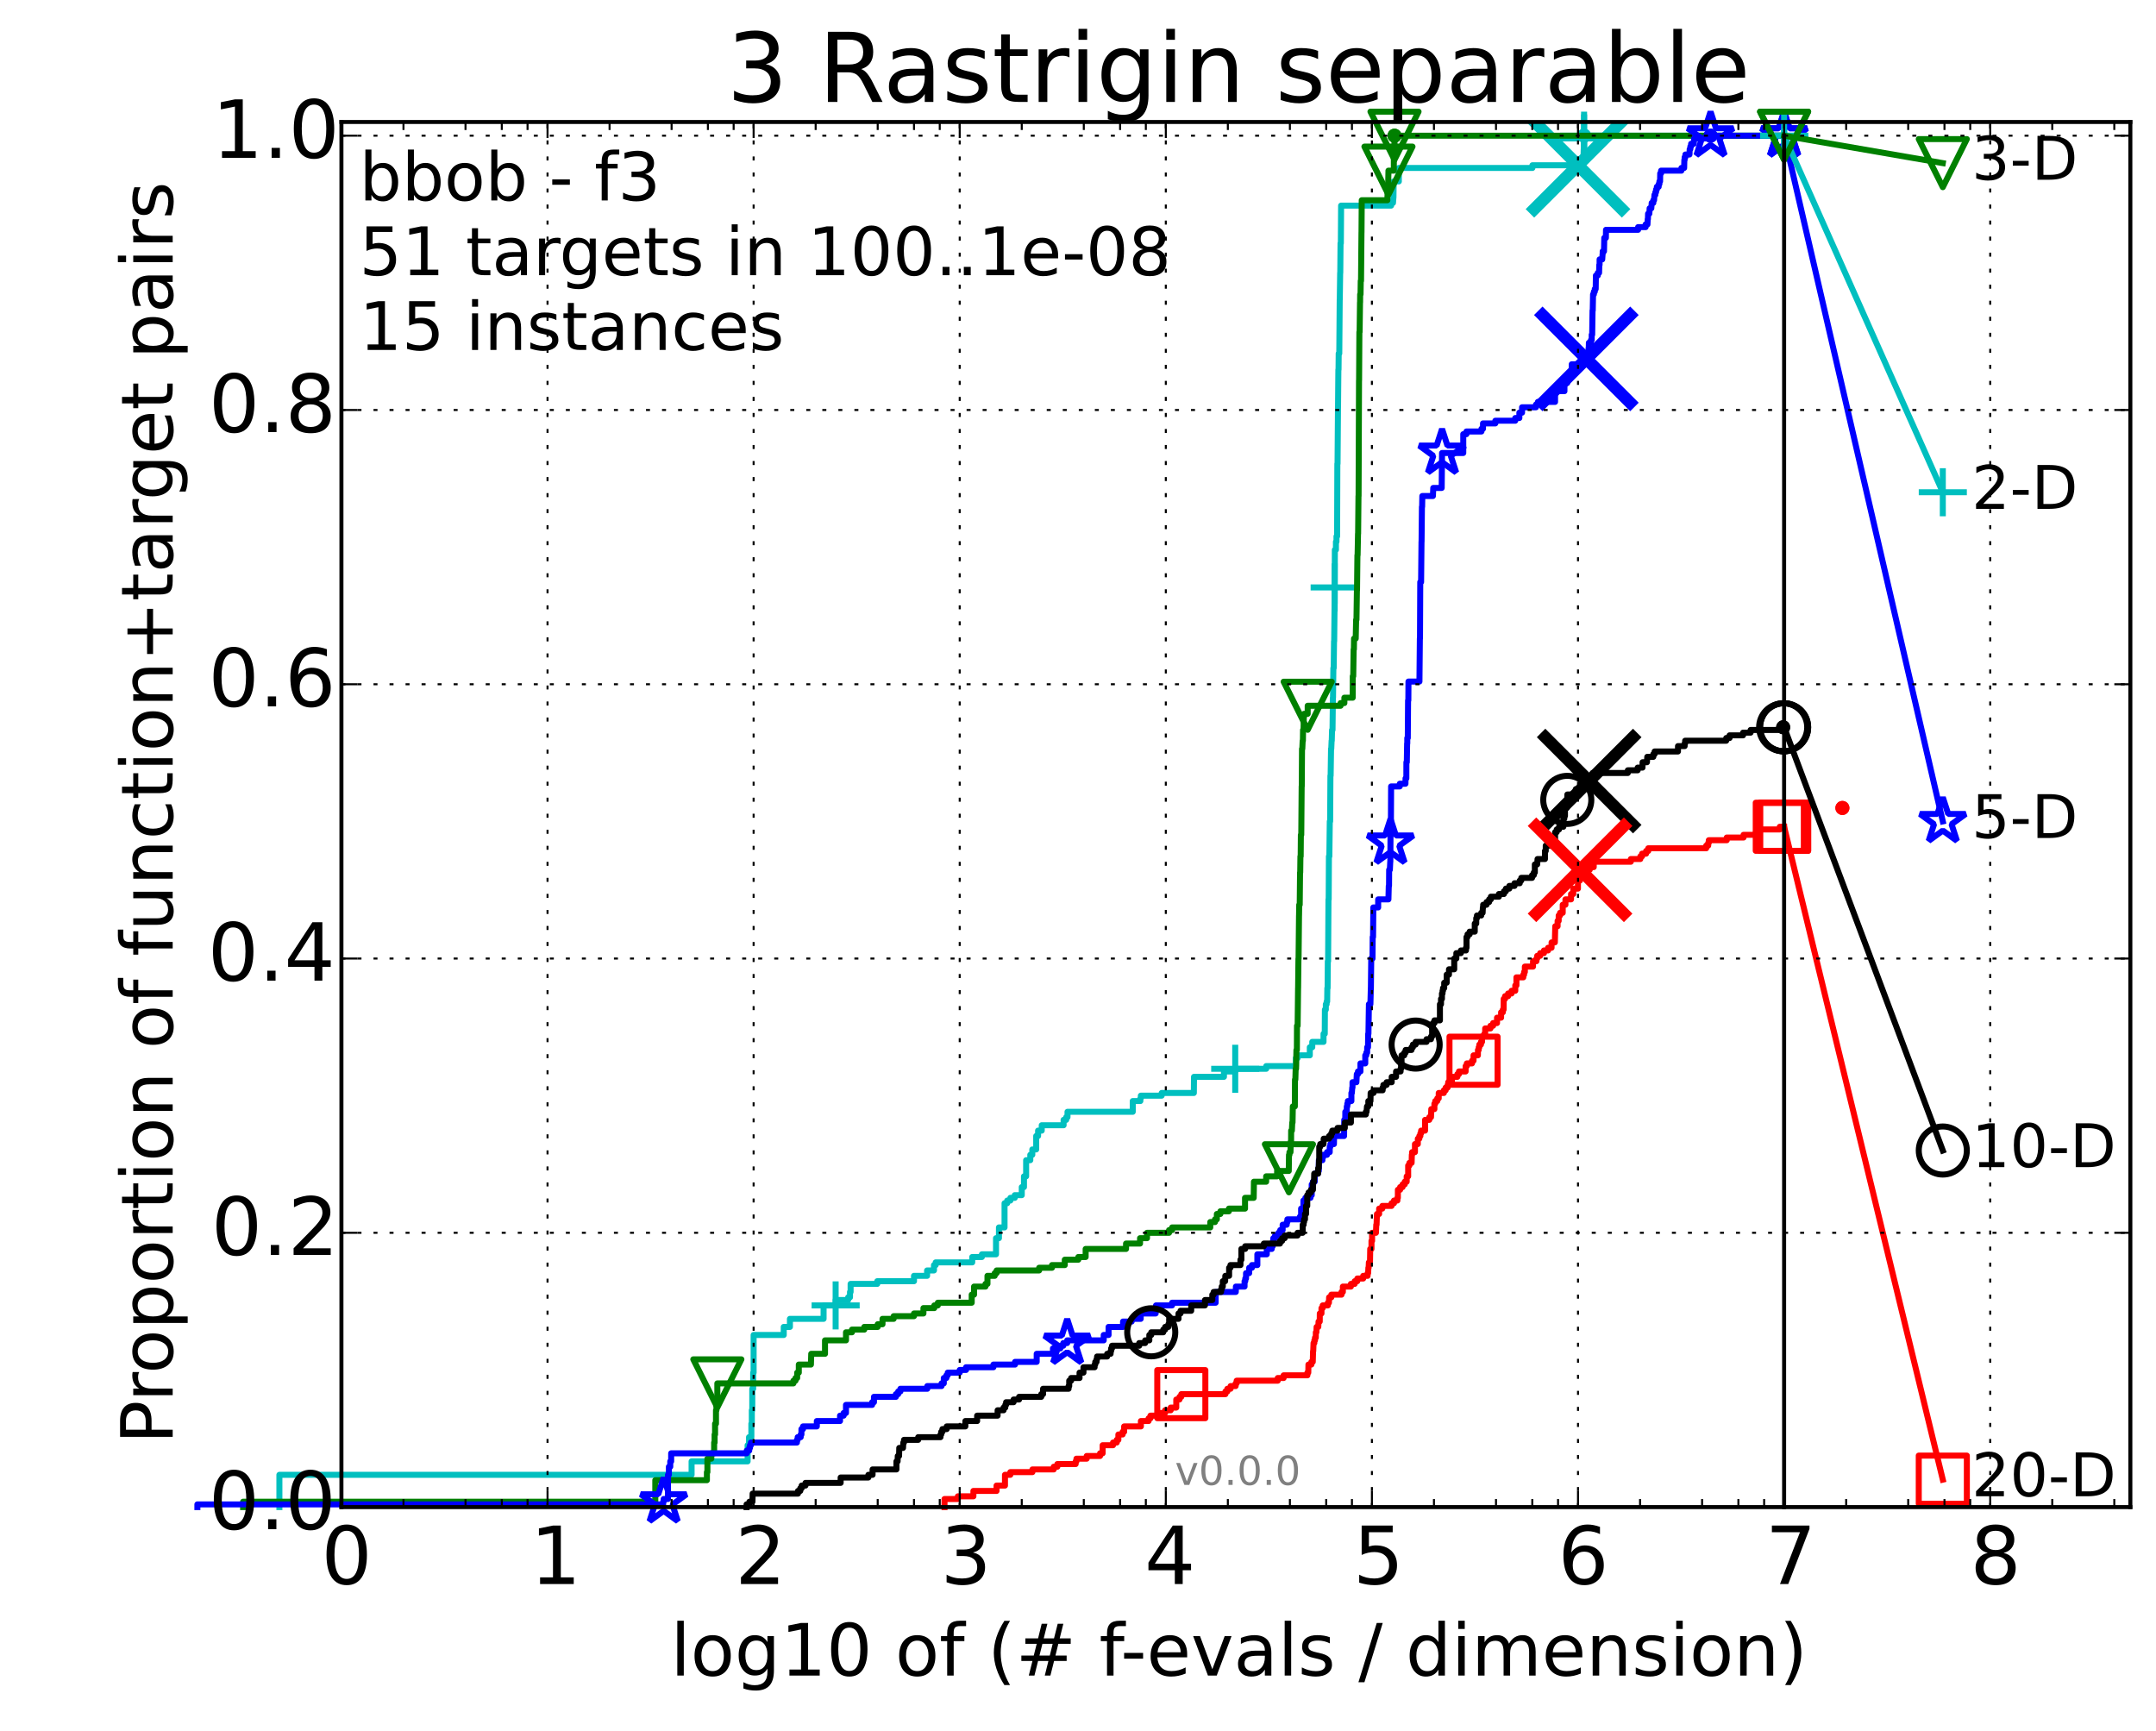 <?xml version="1.0" encoding="utf-8" standalone="no"?>
<!DOCTYPE svg PUBLIC "-//W3C//DTD SVG 1.1//EN"
  "http://www.w3.org/Graphics/SVG/1.1/DTD/svg11.dtd">
<!-- Created with matplotlib (http://matplotlib.org/) -->
<svg height="432pt" version="1.1" viewBox="0 0 538 432" width="538pt" xmlns="http://www.w3.org/2000/svg" xmlns:xlink="http://www.w3.org/1999/xlink">
 <defs>
  <style type="text/css">
*{stroke-linecap:butt;stroke-linejoin:round;}
  </style>
 </defs>
 <g id="figure_1">
  <g id="patch_1">
   <path d="
M0 432.436
L538.8 432.436
L538.8 0
L0 0
z
" style="fill:#ffffff;"/>
  </g>
  <g id="axes_1">
   <g id="patch_2">
    <path d="
M85.2 376.036
L531.6 376.036
L531.6 30.436
L85.2 30.436
z
" style="fill:#ffffff;"/>
   </g>
   <g id="line2d_1">
    <defs>
     <path d="
M0 1.5
C0.398 1.5 0.779 1.342 1.061 1.061
C1.342 0.779 1.5 0.398 1.5 0
C1.5 -0.398 1.342 -0.779 1.061 -1.061
C0.779 -1.342 0.398 -1.5 0 -1.5
C-0.398 -1.5 -0.779 -1.342 -1.061 -1.061
C-1.342 -0.779 -1.5 -0.398 -1.5 0
C-1.5 0.398 -1.342 0.779 -1.061 1.061
C-0.779 1.342 -0.398 1.5 0 1.5
z
" id="m977c291b42" style="stroke:#00bfbf;stroke-width:0.5;"/>
    </defs>
    <g>
     <use style="fill:#00bfbf;stroke:#00bfbf;stroke-width:0.5;" x="395.287" xlink:href="#m977c291b42" y="33.858"/>
     <use style="fill:#00bfbf;stroke:#00bfbf;stroke-width:0.5;" x="395.287" xlink:href="#m977c291b42" y="33.858"/>
    </g>
   </g>
   <g id="line2d_2">
    <path d="
M69.719 376.036
L69.719 367.985
L172.576 367.985
L172.576 364.63
L186.556 364.63
L186.556 360.605
L186.911 360.605
L186.911 358.592
L187.492 358.592
L187.492 355.237
L187.606 355.237
L187.606 351.882
L187.72 351.882
L187.72 346.515
L187.945 346.515
L187.945 342.489
L188.057 342.489
L188.057 333.096
L195.572 333.096
L195.572 331.083
L197.113 331.083
L197.113 329.071
L205.515 329.071
L205.515 325.716
L208.523 325.716
L208.523 324.374
L211.644 324.374
L211.644 323.703
L212.106 323.703
L212.106 322.361
L212.257 322.361
L212.257 320.348
L218.908 320.348
L218.908 319.677
L228.076 319.677
L228.076 318.336
L231.343 318.336
L231.343 316.994
L233.06 316.994
L233.06 315.652
L233.488 315.652
L233.488 314.981
L242.607 314.981
L242.607 313.639
L245.017 313.639
L245.017 312.968
L248.542 312.968
L248.542 308.942
L249.274 308.942
L249.274 306.259
L250.671 306.259
L250.671 300.22
L251.337 300.22
L251.337 299.549
L252.131 299.549
L252.131 298.878
L253.226 298.878
L253.226 298.207
L254.967 298.207
L254.967 296.195
L255.519 296.195
L255.519 293.511
L256.057 293.511
L256.057 289.485
L257.096 289.485
L257.096 288.143
L257.598 288.143
L257.598 286.802
L258.569 286.802
L258.569 283.447
L259.039 283.447
L259.039 282.105
L259.951 282.105
L259.951 280.763
L265.409 280.763
L265.409 279.421
L266.05 279.421
L266.05 278.75
L266.381 278.75
L266.381 277.408
L282.664 277.408
L282.664 274.725
L284.56 274.725
L284.56 274.054
L284.68 274.054
L284.68 273.383
L289.88 273.383
L289.88 272.712
L297.908 272.712
L297.947 268.686
L305.421 268.686
L305.421 267.344
L308.234 267.344
L308.234 266.673
L315.972 266.673
L315.972 266.002
L323.365 266.002
L323.365 263.99
L323.815 263.99
L323.815 263.319
L326.844 263.319
L326.844 261.306
L327.455 261.306
L327.455 259.964
L330.269 259.964
L330.269 257.951
L330.575 257.951
L330.613 251.913
L330.841 251.913
L330.841 250.571
L331.045 250.571
L331.045 249.9
L331.175 249.9
L331.219 246.545
L331.286 246.545
L331.34 239.836
L331.411 239.836
L331.502 224.404
L331.556 224.404
L331.614 213.669
L331.722 213.669
L331.829 204.947
L331.919 204.947
L331.989 193.541
L332.043 193.541
L332.147 186.832
L332.2 186.832
L332.285 184.819
L332.324 184.819
L332.396 182.135
L332.512 182.135
L332.603 174.084
L332.637 174.084
L332.723 166.704
L332.807 166.704
L332.89 159.994
L332.927 159.994
L333.029 150.601
L333.046 150.601
L333.094 137.182
L333.363 137.182
L333.363 135.17
L333.503 135.17
L333.503 133.828
L333.655 133.828
L333.717 115.712
L333.767 115.712
L333.874 101.623
L333.885 101.623
L333.971 92.23
L334.011 92.23
L334.052 88.204
L334.198 88.204
L334.306 74.785
L334.322 74.785
L334.418 68.076
L334.446 68.076
L334.514 60.696
L334.591 60.696
L334.654 51.302
L347.132 51.302
L347.132 50.632
L347.601 50.632
L347.707 49.29
L347.719 49.29
L347.768 45.264
L349.062 45.264
L349.062 41.909
L382.389 41.909
L382.389 41.238
L393.824 41.238
L393.824 40.567
L395.101 40.567
L395.199 37.213
L395.245 37.213
L395.287 33.858
L445.2 33.858
L445.2 33.858" style="fill:none;stroke:#00bfbf;stroke-linecap:square;stroke-width:1.5;"/>
   </g>
   <g id="line2d_3">
    <defs>
     <path d="
M-6 0
L6 0
M0 6
L0 -6" id="m3e4de746de" style="stroke:#00bfbf;stroke-width:1.5;"/>
    </defs>
    <g>
     <use style="fill:none;stroke:#00bfbf;stroke-width:1.5;" x="208.523" xlink:href="#m3e4de746de" y="325.716"/>
     <use style="fill:none;stroke:#00bfbf;stroke-width:1.5;" x="308.234" xlink:href="#m3e4de746de" y="266.673"/>
     <use style="fill:none;stroke:#00bfbf;stroke-width:1.5;" x="333.049" xlink:href="#m3e4de746de" y="146.576"/>
     <use style="fill:none;stroke:#00bfbf;stroke-width:1.5;" x="395.287" xlink:href="#m3e4de746de" y="34.529"/>
     <use style="fill:none;stroke:#00bfbf;stroke-width:1.5;" x="395.287" xlink:href="#m3e4de746de" y="33.858"/>
     <use style="fill:none;stroke:#00bfbf;stroke-width:1.5;" x="445.2" xlink:href="#m3e4de746de" y="33.858"/>
    </g>
   </g>
   <g id="line2d_4"/>
   <g id="line2d_5">
    <path clip-path="url(#p6ea69091fa)" d="
M393.772 41.238" style="fill:none;stroke:#00bfbf;stroke-linecap:square;"/>
    <defs>
     <path d="
M-12 12
L12 -12
M-12 -12
L12 12" id="m09e435d1d9" style="stroke:#00bfbf;stroke-width:3;"/>
    </defs>
    <g clip-path="url(#p6ea69091fa)">
     <use style="fill:#00bfbf;stroke:#00bfbf;stroke-width:3;" x="393.772" xlink:href="#m09e435d1d9" y="41.238"/>
    </g>
   </g>
   <g id="line2d_6">
    <defs>
     <path d="
M0 1.5
C0.398 1.5 0.779 1.342 1.061 1.061
C1.342 0.779 1.5 0.398 1.5 0
C1.5 -0.398 1.342 -0.779 1.061 -1.061
C0.779 -1.342 0.398 -1.5 0 -1.5
C-0.398 -1.5 -0.779 -1.342 -1.061 -1.061
C-1.342 -0.779 -1.5 -0.398 -1.5 0
C-1.5 0.398 -1.342 0.779 -1.061 1.061
C-0.779 1.342 -0.398 1.5 0 1.5
z
" id="mb0b177905e" style="stroke:#008000;stroke-width:0.5;"/>
    </defs>
    <g>
     <use style="fill:#008000;stroke:#008000;stroke-width:0.5;" x="347.979" xlink:href="#mb0b177905e" y="33.858"/>
     <use style="fill:#008000;stroke:#008000;stroke-width:0.5;" x="347.979" xlink:href="#mb0b177905e" y="33.858"/>
    </g>
   </g>
   <g id="line2d_7">
    <path d="
M60.662 376.036
L60.662 374.694
L163.519 374.694
L163.519 369.327
L176.398 369.327
L176.398 367.314
L176.523 367.314
L176.523 363.959
L177.5 363.959
L177.5 362.617
L178.205 362.617
L178.205 359.934
L178.321 359.934
L178.321 357.921
L178.436 357.921
L178.436 355.237
L178.663 355.237
L178.663 351.882
L178.777 351.882
L178.777 349.199
L179.001 349.199
L179.001 345.173
L197.989 345.173
L197.989 344.502
L198.508 344.502
L198.508 343.831
L198.924 343.831
L198.924 342.489
L199.332 342.489
L199.332 340.477
L202.354 340.477
L202.432 337.793
L205.87 337.793
L205.87 334.438
L211.107 334.438
L211.107 332.425
L212.595 332.425
L212.595 331.754
L215.673 331.754
L215.673 331.083
L219.02 331.083
L219.02 330.412
L220.216 330.412
L220.216 329.071
L222.999 329.071
L222.999 328.4
L228.076 328.4
L228.076 327.729
L230.43 327.729
L230.43 326.387
L233.14 326.387
L233.14 325.716
L234.022 325.716
L234.022 325.045
L242.477 325.045
L242.477 323.032
L243.062 323.032
L243.062 321.019
L245.911 321.019
L245.911 320.348
L246.408 320.348
L246.408 318.336
L248.217 318.336
L248.217 317.665
L248.695 317.665
L248.695 316.994
L259.305 316.994
L259.305 316.323
L262.512 316.323
L262.512 315.652
L265.703 315.652
L265.703 314.31
L269.079 314.31
L269.079 313.639
L270.909 313.639
L270.909 311.626
L280.987 311.626
L280.987 310.284
L284.483 310.284
L284.483 308.942
L286.218 308.942
L286.218 307.601
L291.721 307.601
L291.721 306.93
L292.486 306.93
L292.486 306.259
L302.006 306.259
L302.006 304.917
L303.184 304.917
L303.184 304.246
L303.65 304.246
L303.65 302.904
L304.528 302.904
L304.528 302.233
L306.653 302.233
L306.653 301.562
L310.679 301.562
L310.679 298.878
L312.843 298.878
L312.903 294.853
L315.951 294.853
L315.951 293.511
L318.687 293.511
L318.687 292.169
L321.594 292.169
L321.651 288.143
L321.763 288.143
L321.763 287.472
L322.024 287.472
L322.098 284.789
L322.171 284.789
L322.19 282.105
L322.372 282.105
L322.463 280.092
L322.536 280.092
L322.608 276.067
L323.113 276.067
L323.148 269.357
L323.236 269.357
L323.314 266.673
L323.418 266.673
L323.505 261.977
L323.618 261.977
L323.649 255.938
L323.807 255.938
L323.916 246.545
L323.925 246.545
L324.01 239.165
L324.041 239.165
L324.152 228.43
L324.159 228.43
L324.203 225.746
L324.327 225.746
L324.41 217.695
L324.452 217.695
L324.502 213.669
L324.568 213.669
L324.614 208.302
L324.713 208.302
L324.811 196.225
L324.838 196.225
L324.9 186.832
L324.974 186.832
L325.059 184.819
L325.123 184.819
L325.156 182.135
L325.283 182.135
L325.347 178.781
L325.427 178.781
L325.427 178.11
L326.315 178.11
L326.315 176.097
L334.524 176.097
L334.524 175.426
L335.471 175.426
L335.471 174.084
L337.548 174.084
L337.566 168.717
L337.681 168.717
L337.783 162.007
L337.847 162.007
L337.883 159.323
L338.3 159.323
L338.4 154.627
L338.489 154.627
L338.597 147.247
L338.628 147.247
L338.725 138.524
L338.77 138.524
L338.877 133.157
L338.9 133.157
L338.99 123.764
L339.015 123.764
L339.126 94.913
L339.143 94.913
L339.214 82.837
L339.274 82.837
L339.371 75.456
L339.393 75.456
L339.408 73.443
L339.505 73.443
L339.554 70.089
L339.628 70.089
L339.737 58.012
L339.745 58.012
L339.804 49.961
L346.195 49.961
L346.282 47.277
L346.382 47.277
L346.469 42.58
L347.811 42.58
L347.817 39.225
L347.962 39.225
L347.979 33.858
L445.2 33.858
L445.2 33.858" style="fill:none;stroke:#008000;stroke-linecap:square;stroke-width:1.5;"/>
   </g>
   <g id="line2d_8">
    <defs>
     <path d="
M-7.34788e-16 6
L6 -6
L-6 -6
z
" id="m397e16cd68" style="stroke:#008000;stroke-linejoin:miter;stroke-width:1.5;"/>
    </defs>
    <g>
     <use style="fill:none;stroke:#008000;stroke-linejoin:miter;stroke-width:1.5;" x="179.001" xlink:href="#m397e16cd68" y="345.173"/>
     <use style="fill:none;stroke:#008000;stroke-linejoin:miter;stroke-width:1.5;" x="321.632" xlink:href="#m397e16cd68" y="291.498"/>
     <use style="fill:none;stroke:#008000;stroke-linejoin:miter;stroke-width:1.5;" x="326.315" xlink:href="#m397e16cd68" y="176.097"/>
     <use style="fill:none;stroke:#008000;stroke-linejoin:miter;stroke-width:1.5;" x="346.469" xlink:href="#m397e16cd68" y="42.58"/>
     <use style="fill:none;stroke:#008000;stroke-linejoin:miter;stroke-width:1.5;" x="347.979" xlink:href="#m397e16cd68" y="33.858"/>
     <use style="fill:none;stroke:#008000;stroke-linejoin:miter;stroke-width:1.5;" x="445.2" xlink:href="#m397e16cd68" y="33.858"/>
    </g>
   </g>
   <g id="line2d_9"/>
   <g id="line2d_10">
    <defs>
     <path d="
M0 1.5
C0.398 1.5 0.779 1.342 1.061 1.061
C1.342 0.779 1.5 0.398 1.5 0
C1.5 -0.398 1.342 -0.779 1.061 -1.061
C0.779 -1.342 0.398 -1.5 0 -1.5
C-0.398 -1.5 -0.779 -1.342 -1.061 -1.061
C-1.342 -0.779 -1.5 -0.398 -1.5 0
C-1.5 0.398 -1.342 0.779 -1.061 1.061
C-0.779 1.342 -0.398 1.5 0 1.5
z
" id="m76a7ce5b4a" style="stroke:#0000ff;stroke-width:0.5;"/>
    </defs>
    <g>
     <use style="fill:#0000ff;stroke:#0000ff;stroke-width:0.5;" x="426.847" xlink:href="#m76a7ce5b4a" y="33.858"/>
     <use style="fill:#0000ff;stroke:#0000ff;stroke-width:0.5;" x="426.847" xlink:href="#m76a7ce5b4a" y="33.858"/>
    </g>
   </g>
   <g id="line2d_11">
    <path d="
M49.253 376.036
L49.253 375.365
L165.485 375.365
L165.485 374.694
L165.608 374.694
L165.608 374.023
L166.68 374.023
L166.68 367.985
L166.911 367.985
L166.911 365.972
L167.254 365.972
L167.254 364.63
L167.48 364.63
L167.48 362.617
L186.34 362.617
L186.34 361.947
L186.958 361.947
L186.958 361.276
L187.145 361.276
L187.145 360.605
L187.377 360.605
L187.377 359.934
L198.86 359.934
L198.86 359.263
L199.052 359.263
L199.052 358.592
L199.803 358.592
L199.803 357.921
L199.987 357.921
L199.987 356.579
L200.377 356.579
L200.377 355.908
L203.827 355.908
L203.827 354.566
L209.621 354.566
L209.621 353.224
L210.521 353.224
L210.521 352.553
L211.102 352.553
L211.102 350.541
L217.626 350.541
L217.626 349.87
L218.085 349.87
L218.085 348.528
L223.553 348.528
L223.553 347.857
L224.129 347.857
L224.129 347.186
L224.682 347.186
L224.682 346.515
L231.391 346.515
L231.391 345.844
L234.95 345.844
L234.95 345.173
L235.512 345.173
L235.512 343.831
L236.159 343.831
L236.159 343.16
L236.493 343.16
L236.493 342.489
L239.486 342.489
L239.486 341.818
L241.064 341.818
L241.064 341.147
L247.892 341.147
L247.892 340.477
L253.289 340.477
L253.289 339.806
L258.692 339.806
L258.692 337.793
L262.752 337.793
L262.752 336.451
L264.595 336.451
L264.595 335.78
L265.333 335.78
L265.333 335.109
L266.307 335.109
L266.307 334.438
L275.418 334.438
L275.418 333.096
L276.628 333.096
L276.628 331.083
L280.241 331.083
L280.241 329.742
L282.392 329.742
L282.392 329.071
L284.647 329.071
L284.647 327.729
L288.385 327.729
L288.462 325.716
L292.473 325.716
L292.473 325.045
L303.349 325.045
L303.349 322.361
L308.376 322.361
L308.399 321.019
L310.561 321.019
L310.561 319.677
L310.739 319.677
L310.739 319.007
L310.931 319.007
L310.931 317.665
L311.718 317.665
L311.718 316.323
L312.402 316.323
L312.402 315.652
L313.756 315.652
L313.756 312.968
L316.107 312.968
L316.107 311.626
L317.348 311.626
L317.348 310.955
L317.594 310.955
L317.658 309.613
L317.737 309.613
L317.737 308.942
L318.174 308.942
L318.174 308.272
L319.024 308.272
L319.024 307.601
L319.461 307.601
L319.461 306.93
L320.066 306.93
L320.066 305.588
L321.081 305.588
L321.081 304.917
L321.246 304.917
L321.246 304.246
L324.371 304.246
L324.371 303.575
L324.673 303.575
L324.673 301.562
L325.252 301.562
L325.252 299.549
L325.74 299.549
L325.74 298.878
L327.011 298.878
L327.011 298.207
L327.32 298.207
L327.32 295.524
L327.612 295.524
L327.612 294.853
L328.068 294.853
L328.068 292.84
L328.843 292.84
L328.843 292.169
L329.084 292.169
L329.102 289.485
L329.992 289.485
L329.992 288.814
L330.14 288.814
L330.14 288.143
L331.136 288.143
L331.136 287.472
L331.813 287.472
L331.813 286.131
L331.985 286.131
L331.985 285.46
L332.863 285.46
L332.906 283.447
L335.394 283.447
L335.442 279.421
L335.69 279.421
L335.705 277.408
L336.048 277.408
L336.079 276.067
L336.197 276.067
L336.197 275.396
L336.338 275.396
L336.338 274.725
L337.222 274.725
L337.222 272.712
L337.338 272.712
L337.433 271.37
L337.497 271.37
L337.497 270.028
L338.471 270.028
L338.572 268.015
L338.859 268.015
L338.859 267.344
L339.48 267.344
L339.48 265.332
L340.683 265.332
L340.683 263.319
L340.942 263.319
L340.942 262.648
L341.15 262.648
L341.163 261.306
L341.364 261.306
L341.41 257.951
L341.475 257.951
L341.582 251.242
L341.591 251.242
L341.591 250.571
L341.964 250.571
L342.072 246.545
L342.086 246.545
L342.174 239.165
L342.492 239.165
L342.536 233.797
L342.627 233.797
L342.697 226.417
L343.903 226.417
L343.903 224.404
L346.462 224.404
L346.55 221.05
L346.613 221.05
L346.643 217.024
L346.823 217.024
L346.914 215.011
L346.936 215.011
L346.998 206.289
L347.077 206.289
L347.131 196.225
L349.293 196.225
L349.293 195.554
L350.714 195.554
L350.73 194.212
L350.935 194.212
L350.944 190.187
L351.049 190.187
L351.128 185.49
L351.167 185.49
L351.167 184.148
L351.294 184.148
L351.365 174.755
L351.432 174.755
L351.465 170.058
L354.202 170.058
L354.306 159.323
L354.339 159.323
L354.404 145.234
L354.614 145.234
L354.715 135.17
L354.733 135.17
L354.823 126.447
L354.871 126.447
L354.922 123.764
L357.565 123.764
L357.649 121.751
L359.753 121.751
L359.843 113.029
L365.136 113.029
L365.136 108.332
L365.93 108.332
L365.93 107.661
L369.68 107.661
L369.68 106.99
L370.062 106.99
L370.062 105.648
L373.141 105.648
L373.141 104.977
L378.105 104.977
L378.105 104.306
L379.134 104.306
L379.134 102.965
L379.808 102.965
L379.808 101.623
L383.276 101.623
L383.276 100.952
L383.757 100.952
L383.757 100.281
L388.044 100.281
L388.044 97.597
L390.386 97.597
L390.386 95.584
L391.061 95.584
L391.061 94.242
L391.699 94.242
L391.699 92.9
L392.209 92.9
L392.209 90.888
L394.372 90.888
L394.372 90.217
L395.851 90.217
L395.851 89.546
L396.318 89.546
L396.412 86.862
L396.457 86.862
L396.485 85.52
L396.994 85.52
L396.994 84.849
L397.187 84.849
L397.187 83.507
L397.308 83.507
L397.396 77.469
L397.447 77.469
L397.524 73.443
L397.727 73.443
L397.727 72.772
L397.958 72.772
L397.958 72.102
L398.183 72.102
L398.236 68.747
L398.704 68.747
L398.704 68.076
L399.03 68.076
L399.085 66.063
L399.153 66.063
L399.159 64.721
L399.815 64.721
L399.904 63.379
L399.929 63.379
L399.929 62.708
L400.255 62.708
L400.324 59.354
L400.724 59.354
L400.755 57.341
L408.767 57.341
L408.767 56.67
L410.638 56.67
L410.638 55.999
L411.103 55.999
L411.169 54.657
L411.215 54.657
L411.255 53.315
L411.572 53.315
L411.642 51.973
L412.065 51.973
L412.156 50.632
L412.56 50.632
L412.56 49.961
L412.753 49.961
L412.845 48.619
L413.072 48.619
L413.072 47.948
L413.251 47.948
L413.251 47.277
L413.444 47.277
L413.444 46.606
L413.897 46.606
L413.897 45.935
L414.082 45.935
L414.082 45.264
L414.25 45.264
L414.281 43.251
L414.503 43.251
L414.503 42.58
L419.573 42.58
L419.573 41.909
L420.256 41.909
L420.303 39.897
L420.379 39.897
L420.379 39.225
L420.567 39.225
L420.567 38.555
L421.586 38.555
L421.638 37.213
L421.806 37.213
L421.806 36.542
L421.993 36.542
L421.993 35.871
L422.666 35.871
L422.748 34.529
L426.847 34.529
L426.847 33.858
L445.2 33.858
L445.2 33.858" style="fill:none;stroke:#0000ff;stroke-linecap:square;stroke-width:1.5;"/>
   </g>
   <g id="line2d_12">
    <defs>
     <path d="
M3.67394e-16 -6
L-1.347 -1.854
L-5.706 -1.854
L-2.18 0.708
L-3.527 4.854
L-4.20996e-16 2.292
L3.527 4.854
L2.18 0.708
L5.706 -1.854
L1.347 -1.854
z
" id="m0933169453" style="stroke:#0000ff;stroke-linejoin:bevel;stroke-width:1.5;"/>
    </defs>
    <g>
     <use style="fill:none;stroke:#0000ff;stroke-linejoin:bevel;stroke-width:1.5;" x="165.608" xlink:href="#m0933169453" y="374.694"/>
     <use style="fill:none;stroke:#0000ff;stroke-linejoin:bevel;stroke-width:1.5;" x="266.307" xlink:href="#m0933169453" y="335.109"/>
     <use style="fill:none;stroke:#0000ff;stroke-linejoin:bevel;stroke-width:1.5;" x="346.976" xlink:href="#m0933169453" y="210.315"/>
     <use style="fill:none;stroke:#0000ff;stroke-linejoin:bevel;stroke-width:1.5;" x="359.843" xlink:href="#m0933169453" y="113.029"/>
     <use style="fill:none;stroke:#0000ff;stroke-linejoin:bevel;stroke-width:1.5;" x="426.847" xlink:href="#m0933169453" y="33.858"/>
     <use style="fill:none;stroke:#0000ff;stroke-linejoin:bevel;stroke-width:1.5;" x="445.2" xlink:href="#m0933169453" y="33.858"/>
    </g>
   </g>
   <g id="line2d_13"/>
   <g id="line2d_14">
    <path clip-path="url(#p6ea69091fa)" d="
M395.851 89.546" style="fill:none;stroke:#0000ff;stroke-linecap:square;"/>
    <defs>
     <path d="
M-12 12
L12 -12
M-12 -12
L12 12" id="ma4a355cd2c" style="stroke:#0000ff;stroke-width:3;"/>
    </defs>
    <g clip-path="url(#p6ea69091fa)">
     <use style="fill:#0000ff;stroke:#0000ff;stroke-width:3;" x="395.851" xlink:href="#ma4a355cd2c" y="89.546"/>
    </g>
   </g>
   <g id="line2d_15">
    <defs>
     <path d="
M0 1.5
C0.398 1.5 0.779 1.342 1.061 1.061
C1.342 0.779 1.5 0.398 1.5 0
C1.5 -0.398 1.342 -0.779 1.061 -1.061
C0.779 -1.342 0.398 -1.5 0 -1.5
C-0.398 -1.5 -0.779 -1.342 -1.061 -1.061
C-1.342 -0.779 -1.5 -0.398 -1.5 0
C-1.5 0.398 -1.342 0.779 -1.061 1.061
C-0.779 1.342 -0.398 1.5 0 1.5
z
" id="m66763a63fb" style="stroke:#000000;stroke-width:0.5;"/>
    </defs>
    <g>
     <use style="stroke:#000000;stroke-width:0.5;" x="444.961" xlink:href="#m66763a63fb" y="181.464"/>
     <use style="stroke:#000000;stroke-width:0.5;" x="444.961" xlink:href="#m66763a63fb" y="181.464"/>
    </g>
   </g>
   <g id="line2d_16">
    <path d="
M186.292 376.036
L186.292 375.365
L187.005 375.365
L187.005 374.694
L187.765 374.694
L187.81 372.682
L199.12 372.682
L199.12 372.011
L199.698 372.011
L199.698 371.34
L200.04 371.34
L200.04 370.669
L200.999 370.669
L200.999 369.998
L209.773 369.998
L209.773 368.656
L216.692 368.656
L216.692 367.985
L217.739 367.985
L217.739 366.643
L223.694 366.643
L223.694 364.63
L223.986 364.63
L224.022 363.288
L224.35 363.288
L224.398 361.276
L225.335 361.276
L225.411 359.934
L225.582 359.934
L225.582 359.263
L229.127 359.263
L229.127 358.592
L234.683 358.592
L234.683 357.921
L234.87 357.921
L234.87 357.25
L235.167 357.25
L235.167 356.579
L236.241 356.579
L236.241 355.908
L240.892 355.908
L240.892 354.566
L243.83 354.566
L243.83 353.224
L248.939 353.224
L248.939 351.882
L250.427 351.882
L250.427 351.212
L250.851 351.212
L250.851 350.541
L251.06 350.541
L251.06 349.87
L252.922 349.87
L252.922 349.199
L254.3 349.199
L254.3 348.528
L259.835 348.528
L259.835 347.857
L260.284 347.857
L260.284 346.515
L266.649 346.515
L266.649 345.844
L266.808 345.844
L266.808 344.502
L267.283 344.502
L267.283 343.831
L269.387 343.831
L269.387 342.489
L270.363 342.489
L270.363 341.147
L273.145 341.147
L273.145 340.477
L273.306 340.477
L273.306 339.806
L273.631 339.806
L273.631 339.135
L273.762 339.135
L273.762 338.464
L276.277 338.464
L276.277 337.793
L277.132 337.793
L277.132 337.122
L277.263 337.122
L277.263 336.451
L277.484 336.451
L277.484 335.78
L284.275 335.78
L284.275 335.109
L285.759 335.109
L285.759 334.438
L286.796 334.438
L286.796 333.096
L287.276 333.096
L287.276 332.425
L290.27 332.425
L290.27 331.754
L290.751 331.754
L290.751 331.083
L291.543 331.083
L291.543 330.412
L291.747 330.412
L291.747 329.071
L294.08 329.071
L294.08 327.729
L294.586 327.729
L294.586 327.058
L297.248 327.058
L297.248 325.716
L300.68 325.716
L300.68 324.374
L302.516 324.374
L302.516 323.032
L302.847 323.032
L302.847 322.361
L304.699 322.361
L304.699 321.69
L304.864 321.69
L304.864 321.019
L305.132 321.019
L305.132 319.677
L305.715 319.677
L305.76 318.336
L306.708 318.336
L306.708 316.323
L307.039 316.323
L307.039 315.652
L309.537 315.652
L309.537 314.31
L309.773 314.31
L309.773 311.626
L310.718 311.626
L310.718 310.955
L315.377 310.955
L315.377 310.284
L319.41 310.284
L319.41 309.613
L319.947 309.613
L319.947 308.942
L320.588 308.942
L320.588 308.272
L323.781 308.272
L323.781 307.601
L325.067 307.601
L325.067 305.588
L325.299 305.588
L325.299 304.917
L325.411 304.917
L325.411 304.246
L325.644 304.246
L325.644 302.904
L325.905 302.904
L325.905 300.891
L326.205 300.891
L326.205 298.207
L326.533 298.207
L326.533 297.537
L327.123 297.537
L327.123 296.866
L327.625 296.866
L327.684 294.853
L327.894 294.853
L327.949 292.84
L328.921 292.84
L328.921 291.498
L329.074 291.498
L329.15 289.485
L329.2 289.485
L329.2 286.131
L329.448 286.131
L329.448 285.46
L330.26 285.46
L330.311 284.118
L331.659 284.118
L331.659 283.447
L332.19 283.447
L332.19 282.776
L332.45 282.776
L332.45 282.105
L333.764 282.105
L333.764 281.434
L335.58 281.434
L335.58 280.092
L337.101 280.092
L337.101 278.079
L340.832 278.079
L340.832 277.408
L341.006 277.408
L341.114 276.067
L341.448 276.067
L341.448 274.725
L341.977 274.725
L342.024 272.712
L342.749 272.712
L342.749 272.041
L345.016 272.041
L345.016 271.37
L345.2 271.37
L345.2 270.699
L346.011 270.699
L346.011 270.028
L347.282 270.028
L347.282 268.686
L348.367 268.686
L348.367 267.344
L349.497 267.344
L349.497 266.673
L349.619 266.673
L349.619 265.332
L349.735 265.332
L349.735 263.319
L350.418 263.319
L350.418 262.648
L350.756 262.648
L350.756 261.977
L352.227 261.977
L352.227 261.306
L352.57 261.306
L352.57 260.635
L353.255 260.635
L353.255 259.964
L355.972 259.964
L355.972 259.293
L357.086 259.293
L357.086 258.622
L357.368 258.622
L357.368 256.609
L357.562 256.609
L357.562 255.267
L357.951 255.267
L357.951 254.597
L359.314 254.597
L359.314 250.571
L359.581 250.571
L359.581 249.229
L359.816 249.229
L359.816 247.887
L359.965 247.887
L359.965 247.216
L360.077 247.216
L360.077 246.545
L360.379 246.545
L360.379 245.203
L361 245.203
L361 243.191
L361.572 243.191
L361.572 241.849
L362.88 241.849
L362.88 239.165
L363.408 239.165
L363.408 237.823
L364.54 237.823
L364.54 237.152
L365.813 237.152
L365.813 236.481
L365.948 236.481
L365.948 233.797
L366.2 233.797
L366.2 233.127
L366.73 233.127
L366.73 232.456
L368.005 232.456
L368.005 230.443
L368.372 230.443
L368.372 229.101
L368.55 229.101
L368.55 228.43
L369.621 228.43
L369.621 227.759
L369.966 227.759
L370.027 226.417
L370.102 226.417
L370.102 225.746
L370.95 225.746
L370.95 225.075
L371.59 225.075
L371.59 224.404
L372.022 224.404
L372.022 223.733
L374.029 223.733
L374.029 223.062
L375.286 223.062
L375.286 222.392
L375.775 222.392
L375.775 221.721
L376.632 221.721
L376.632 221.05
L377.925 221.05
L377.925 220.379
L379.235 220.379
L379.235 219.708
L379.612 219.708
L379.612 219.037
L382.307 219.037
L382.307 218.366
L382.739 218.366
L382.739 217.695
L382.998 217.695
L382.998 215.682
L383.583 215.682
L383.673 214.34
L385.522 214.34
L385.522 212.327
L385.72 212.327
L385.72 210.986
L387.816 210.986
L387.816 210.315
L388.037 210.315
L388.052 207.631
L388.455 207.631
L388.455 206.96
L389.037 206.96
L389.037 206.289
L390.116 206.289
L390.116 204.276
L390.354 204.276
L390.354 203.605
L390.517 203.605
L390.517 201.592
L390.967 201.592
L390.967 200.251
L391.094 200.251
L391.114 198.238
L393.222 198.238
L393.222 196.896
L394.266 196.896
L394.266 196.225
L394.428 196.225
L394.428 195.554
L395.367 195.554
L395.367 194.883
L396.737 194.883
L396.737 194.212
L397.086 194.212
L397.086 193.541
L397.417 193.541
L397.417 192.87
L406.201 192.87
L406.201 192.199
L408.66 192.199
L408.66 191.528
L409.861 191.528
L409.881 190.187
L410.973 190.187
L411.051 188.845
L412.562 188.845
L412.562 188.174
L412.887 188.174
L412.887 187.503
L418.716 187.503
L418.721 186.161
L420.385 186.161
L420.385 185.49
L420.503 185.49
L420.503 184.819
L430.756 184.819
L430.756 184.148
L431.591 184.148
L431.591 183.477
L434.958 183.477
L434.958 182.806
L436.84 182.806
L436.84 182.135
L444.961 182.135
L444.961 181.464
L445.2 181.464
L445.2 181.464" style="fill:none;stroke:#000000;stroke-linecap:square;stroke-width:1.5;"/>
   </g>
   <g id="line2d_17">
    <defs>
     <path d="
M0 6
C1.591 6 3.117 5.368 4.243 4.243
C5.368 3.117 6 1.591 6 0
C6 -1.591 5.368 -3.117 4.243 -4.243
C3.117 -5.368 1.591 -6 0 -6
C-1.591 -6 -3.117 -5.368 -4.243 -4.243
C-5.368 -3.117 -6 -1.591 -6 0
C-6 1.591 -5.368 3.117 -4.243 4.243
C-3.117 5.368 -1.591 6 0 6
z
" id="ma42492ef9b" style="stroke:#000000;stroke-width:1.5;"/>
    </defs>
    <g>
     <use style="fill:none;stroke:#000000;stroke-width:1.5;" x="287.276" xlink:href="#ma42492ef9b" y="332.425"/>
     <use style="fill:none;stroke:#000000;stroke-width:1.5;" x="353.255" xlink:href="#ma42492ef9b" y="260.635"/>
     <use style="fill:none;stroke:#000000;stroke-width:1.5;" x="391.094" xlink:href="#ma42492ef9b" y="199.58"/>
     <use style="fill:none;stroke:#000000;stroke-width:1.5;" x="444.961" xlink:href="#ma42492ef9b" y="181.464"/>
     <use style="fill:none;stroke:#000000;stroke-width:1.5;" x="445.2" xlink:href="#ma42492ef9b" y="181.464"/>
    </g>
   </g>
   <g id="line2d_18"/>
   <g id="line2d_19">
    <path clip-path="url(#p6ea69091fa)" d="
M396.555 194.883" style="fill:none;stroke:#000000;stroke-linecap:square;"/>
    <defs>
     <path d="
M-12 12
L12 -12
M-12 -12
L12 12" id="m47417b404f" style="stroke:#000000;stroke-width:3;"/>
    </defs>
    <g clip-path="url(#p6ea69091fa)">
     <use style="stroke:#000000;stroke-width:3;" x="396.555" xlink:href="#m47417b404f" y="194.883"/>
    </g>
   </g>
   <g id="line2d_20">
    <defs>
     <path d="
M0 1.5
C0.398 1.5 0.779 1.342 1.061 1.061
C1.342 0.779 1.5 0.398 1.5 0
C1.5 -0.398 1.342 -0.779 1.061 -1.061
C0.779 -1.342 0.398 -1.5 0 -1.5
C-0.398 -1.5 -0.779 -1.342 -1.061 -1.061
C-1.342 -0.779 -1.5 -0.398 -1.5 0
C-1.5 0.398 -1.342 0.779 -1.061 1.061
C-0.779 1.342 -0.398 1.5 0 1.5
z
" id="ma07bdd5909" style="stroke:#ff0000;stroke-width:0.5;"/>
    </defs>
    <g>
     <use style="fill:#ff0000;stroke:#ff0000;stroke-width:0.5;" x="459.745" xlink:href="#ma07bdd5909" y="201.592"/>
     <use style="fill:#ff0000;stroke:#ff0000;stroke-width:0.5;" x="459.745" xlink:href="#ma07bdd5909" y="201.592"/>
    </g>
   </g>
   <g id="line2d_21">
    <path d="
M235.69 376.036
L235.69 374.023
L239.027 374.023
L239.027 373.352
L242.9 373.352
L242.9 372.011
L248.675 372.011
L248.675 370.669
L250.777 370.669
L250.777 367.985
L252.112 367.985
L252.112 367.314
L257.623 367.314
L257.623 366.643
L262.947 366.643
L262.947 365.972
L263.846 365.972
L263.846 365.301
L268.412 365.301
L268.412 364.63
L268.614 364.63
L268.614 363.959
L271.17 363.959
L271.17 363.288
L274.507 363.288
L274.507 362.617
L275.148 362.617
L275.15 360.605
L277.738 360.605
L277.738 359.934
L278.669 359.934
L278.669 359.263
L279.074 359.263
L279.074 357.921
L280.139 357.921
L280.139 357.25
L280.514 357.25
L280.514 355.908
L284.693 355.908
L284.693 354.566
L286.61 354.566
L286.61 353.895
L287.077 353.895
L287.077 353.224
L289.497 353.224
L289.497 352.553
L290.733 352.553
L290.733 351.882
L292.132 351.882
L292.132 351.212
L293.522 351.212
L293.522 349.199
L294.326 349.199
L294.326 348.528
L294.779 348.528
L294.779 347.857
L305.785 347.857
L305.785 347.186
L306.271 347.186
L306.271 346.515
L307.075 346.515
L307.075 345.844
L308.334 345.844
L308.334 345.173
L308.59 345.173
L308.59 344.502
L318.846 344.502
L318.846 343.831
L320.312 343.831
L320.312 343.16
L326.241 343.16
L326.241 342.489
L326.464 342.489
L326.504 340.477
L327.234 340.477
L327.234 339.806
L327.582 339.806
L327.657 337.122
L327.699 337.122
L327.773 335.109
L327.975 335.109
L327.975 334.438
L328.138 334.438
L328.138 333.767
L328.337 333.767
L328.347 332.425
L328.493 332.425
L328.545 331.083
L328.959 331.083
L329.028 329.742
L329.324 329.742
L329.338 327.729
L329.754 327.729
L329.754 326.387
L330.056 326.387
L330.056 325.716
L331.349 325.716
L331.349 325.045
L331.616 325.045
L331.66 323.703
L332.215 323.703
L332.215 323.032
L334.757 323.032
L334.757 322.361
L335.093 322.361
L335.093 321.019
L337.096 321.019
L337.096 320.348
L338.044 320.348
L338.044 319.677
L338.696 319.677
L338.696 319.007
L340.169 319.007
L340.169 318.336
L341.269 318.336
L341.269 317.665
L341.4 317.665
L341.459 316.323
L341.523 316.323
L341.585 314.981
L341.861 314.981
L341.919 311.626
L342.233 311.626
L342.233 309.613
L342.387 309.613
L342.387 307.601
L343.346 307.601
L343.429 305.588
L343.5 305.588
L343.604 302.904
L344.145 302.904
L344.145 301.562
L344.94 301.562
L344.94 300.891
L347.242 300.891
L347.242 300.22
L347.847 300.22
L347.847 299.549
L348.7 299.549
L348.7 298.878
L348.814 298.878
L348.823 296.866
L349.383 296.866
L349.383 296.195
L349.99 296.195
L349.99 295.524
L350.531 295.524
L350.531 294.853
L351.019 294.853
L351.019 293.511
L351.388 293.511
L351.388 290.827
L351.695 290.827
L351.695 290.156
L352.248 290.156
L352.303 288.143
L352.362 288.143
L352.362 287.472
L353.082 287.472
L353.082 285.46
L353.798 285.46
L353.798 284.118
L354.173 284.118
L354.173 283.447
L354.437 283.447
L354.437 282.776
L354.622 282.776
L354.622 282.105
L355.605 282.105
L355.605 279.421
L356.657 279.421
L356.657 278.75
L357.087 278.75
L357.157 276.737
L357.934 276.737
L357.934 275.396
L358.147 275.396
L358.147 274.725
L358.652 274.725
L358.652 274.054
L359.013 274.054
L359.013 272.712
L360.292 272.712
L360.292 272.041
L360.744 272.041
L360.744 271.37
L361.234 271.37
L361.234 270.699
L361.376 270.699
L361.376 270.028
L362.308 270.028
L362.308 268.686
L363.668 268.686
L363.668 268.015
L364.063 268.015
L364.063 267.344
L365.727 267.344
L365.727 266.002
L366.022 266.002
L366.022 265.332
L367.321 265.332
L367.321 264.661
L367.702 264.661
L367.702 263.319
L368.789 263.319
L368.803 261.977
L368.996 261.977
L368.996 261.306
L369.148 261.306
L369.148 260.635
L369.55 260.635
L369.55 259.964
L369.818 259.964
L369.818 258.622
L370.395 258.622
L370.395 257.951
L370.606 257.951
L370.606 256.609
L371.927 256.609
L371.927 255.938
L372.587 255.938
L372.587 255.267
L373.564 255.267
L373.564 253.926
L374.577 253.926
L374.577 252.584
L375.013 252.584
L375.013 251.913
L375.202 251.913
L375.231 249.229
L375.566 249.229
L375.566 248.558
L376.326 248.558
L376.326 247.887
L377.194 247.887
L377.194 247.216
L378.116 247.216
L378.116 245.874
L378.404 245.874
L378.404 243.862
L380.115 243.862
L380.115 243.191
L380.317 243.191
L380.317 242.52
L380.506 242.52
L380.506 241.178
L382.544 241.178
L382.544 239.836
L383.394 239.836
L383.394 239.165
L383.586 239.165
L383.586 238.494
L384.323 238.494
L384.323 237.823
L385.273 237.823
L385.273 237.152
L386.3 237.152
L386.3 236.481
L387.174 236.481
L387.174 235.139
L387.992 235.139
L388.093 231.114
L388.678 231.114
L388.678 229.772
L388.949 229.772
L388.949 228.43
L389.291 228.43
L389.291 227.759
L389.955 227.759
L389.955 225.746
L390.634 225.746
L390.634 224.404
L392.034 224.404
L392.034 223.062
L392.593 223.062
L392.593 221.721
L393.757 221.721
L393.757 219.708
L394.264 219.708
L394.284 217.024
L396.702 217.024
L396.702 216.353
L397.693 216.353
L397.693 215.011
L406.952 215.011
L406.952 214.34
L409.325 214.34
L409.325 213.669
L409.756 213.669
L409.756 212.998
L410.767 212.998
L410.767 212.327
L411.302 212.327
L411.302 211.657
L425.761 211.657
L425.761 210.986
L426.259 210.986
L426.259 210.315
L426.409 210.315
L426.409 209.644
L430.891 209.644
L430.891 208.973
L435.08 208.973
L435.08 208.302
L438.175 208.302
L438.175 207.631
L438.956 207.631
L438.956 206.96
L444.121 206.96
L444.121 206.289
L445.2 206.289
L445.2 206.289" style="fill:none;stroke:#ff0000;stroke-linecap:square;stroke-width:1.5;"/>
   </g>
   <g id="line2d_22">
    <defs>
     <path d="
M-6 6
L6 6
L6 -6
L-6 -6
z
" id="m9d489a7eec" style="stroke:#ff0000;stroke-linejoin:miter;stroke-width:1.5;"/>
    </defs>
    <g>
     <use style="fill:none;stroke:#ff0000;stroke-linejoin:miter;stroke-width:1.5;" x="294.779" xlink:href="#m9d489a7eec" y="347.857"/>
     <use style="fill:none;stroke:#ff0000;stroke-linejoin:miter;stroke-width:1.5;" x="367.702" xlink:href="#m9d489a7eec" y="264.661"/>
     <use style="fill:none;stroke:#ff0000;stroke-linejoin:miter;stroke-width:1.5;" x="444.121" xlink:href="#m9d489a7eec" y="206.289"/>
     <use style="fill:none;stroke:#ff0000;stroke-linejoin:miter;stroke-width:1.5;" x="445.2" xlink:href="#m9d489a7eec" y="206.289"/>
    </g>
   </g>
   <g id="line2d_23"/>
   <g id="line2d_24">
    <path clip-path="url(#p6ea69091fa)" d="
M394.284 217.024" style="fill:none;stroke:#ff0000;stroke-linecap:square;"/>
    <defs>
     <path d="
M-12 12
L12 -12
M-12 -12
L12 12" id="m4e2b024d89" style="stroke:#ff0000;stroke-width:3;"/>
    </defs>
    <g clip-path="url(#p6ea69091fa)">
     <use style="fill:#ff0000;stroke:#ff0000;stroke-width:3;" x="394.284" xlink:href="#m4e2b024d89" y="217.024"/>
    </g>
   </g>
   <g id="line2d_25">
    <path d="
M445.2 206.289
L484.8 369.193" style="fill:none;stroke:#ff0000;stroke-linecap:square;stroke-width:1.5;"/>
    <g>
     <use style="fill:none;stroke:#ff0000;stroke-linejoin:miter;stroke-width:1.5;" x="445.2" xlink:href="#m9d489a7eec" y="206.289"/>
     <use style="fill:none;stroke:#ff0000;stroke-linejoin:miter;stroke-width:1.5;" x="484.8" xlink:href="#m9d489a7eec" y="369.193"/>
    </g>
   </g>
   <g id="line2d_26">
    <path d="
M445.2 181.464
L484.8 287.07" style="fill:none;stroke:#000000;stroke-linecap:square;stroke-width:1.5;"/>
    <g>
     <use style="fill:none;stroke:#000000;stroke-width:1.5;" x="445.2" xlink:href="#ma42492ef9b" y="181.464"/>
     <use style="fill:none;stroke:#000000;stroke-width:1.5;" x="484.8" xlink:href="#ma42492ef9b" y="287.07"/>
    </g>
   </g>
   <g id="line2d_27">
    <path d="
M445.2 33.858
L484.8 204.947" style="fill:none;stroke:#0000ff;stroke-linecap:square;stroke-width:1.5;"/>
    <g>
     <use style="fill:none;stroke:#0000ff;stroke-linejoin:bevel;stroke-width:1.5;" x="445.2" xlink:href="#m0933169453" y="33.858"/>
     <use style="fill:none;stroke:#0000ff;stroke-linejoin:bevel;stroke-width:1.5;" x="484.8" xlink:href="#m0933169453" y="204.947"/>
    </g>
   </g>
   <g id="line2d_28">
    <path d="
M445.2 33.858
L484.8 122.824" style="fill:none;stroke:#00bfbf;stroke-linecap:square;stroke-width:1.5;"/>
    <g>
     <use style="fill:none;stroke:#00bfbf;stroke-width:1.5;" x="445.2" xlink:href="#m3e4de746de" y="33.858"/>
     <use style="fill:none;stroke:#00bfbf;stroke-width:1.5;" x="484.8" xlink:href="#m3e4de746de" y="122.824"/>
    </g>
   </g>
   <g id="line2d_29">
    <path d="
M445.2 33.858
L484.8 40.702" style="fill:none;stroke:#008000;stroke-linecap:square;stroke-width:1.5;"/>
    <g>
     <use style="fill:none;stroke:#008000;stroke-linejoin:miter;stroke-width:1.5;" x="445.2" xlink:href="#m397e16cd68" y="33.858"/>
     <use style="fill:none;stroke:#008000;stroke-linejoin:miter;stroke-width:1.5;" x="484.8" xlink:href="#m397e16cd68" y="40.702"/>
    </g>
   </g>
   <g id="line2d_30">
    <path d="
M445.2 376.036
L445.2 33.858" style="fill:none;stroke:#000000;stroke-linecap:square;"/>
   </g>
   <g id="patch_3">
    <path d="
M85.2 30.436
L531.6 30.436" style="fill:none;stroke:#000000;stroke-linecap:square;stroke-linejoin:miter;"/>
   </g>
   <g id="patch_4">
    <path d="
M531.6 376.036
L531.6 30.436" style="fill:none;stroke:#000000;stroke-linecap:square;stroke-linejoin:miter;"/>
   </g>
   <g id="patch_5">
    <path d="
M85.2 376.036
L531.6 376.036" style="fill:none;stroke:#000000;stroke-linecap:square;stroke-linejoin:miter;"/>
   </g>
   <g id="patch_6">
    <path d="
M85.2 376.036
L85.2 30.436" style="fill:none;stroke:#000000;stroke-linecap:square;stroke-linejoin:miter;"/>
   </g>
   <g id="matplotlib.axis_1">
    <g id="xtick_1">
     <g id="line2d_31">
      <path clip-path="url(#p6ea69091fa)" d="
M85.2 376.036
L85.2 30.436" style="fill:none;stroke:#000000;stroke-dasharray:1,3;stroke-dashoffset:0.0;stroke-width:0.5;"/>
     </g>
     <g id="line2d_32">
      <defs>
       <path d="
M0 0
L0 -4" id="m93b0483c22" style="stroke:#000000;stroke-width:0.5;"/>
      </defs>
      <g>
       <use style="stroke:#000000;stroke-width:0.5;" x="85.2" xlink:href="#m93b0483c22" y="376.036"/>
      </g>
     </g>
     <g id="line2d_33">
      <defs>
       <path d="
M0 0
L0 4" id="m741efc42ff" style="stroke:#000000;stroke-width:0.5;"/>
      </defs>
      <g>
       <use style="stroke:#000000;stroke-width:0.5;" x="85.2" xlink:href="#m741efc42ff" y="30.436"/>
      </g>
     </g>
     <g id="text_1">
      <!-- 0 -->
      <defs>
       <path d="
M31.781 66.406
Q24.172 66.406 20.328 58.906
Q16.5 51.422 16.5 36.375
Q16.5 21.391 20.328 13.891
Q24.172 6.391 31.781 6.391
Q39.453 6.391 43.281 13.891
Q47.125 21.391 47.125 36.375
Q47.125 51.422 43.281 58.906
Q39.453 66.406 31.781 66.406
M31.781 74.219
Q44.047 74.219 50.516 64.516
Q56.984 54.828 56.984 36.375
Q56.984 17.969 50.516 8.266
Q44.047 -1.422 31.781 -1.422
Q19.531 -1.422 13.062 8.266
Q6.594 17.969 6.594 36.375
Q6.594 54.828 13.062 64.516
Q19.531 74.219 31.781 74.219" id="BitstreamVeraSans-Roman-30"/>
      </defs>
      <g transform="translate(80.161 395.233)scale(0.2 -0.2)">
       <use xlink:href="#BitstreamVeraSans-Roman-30"/>
      </g>
     </g>
    </g>
    <g id="xtick_2">
     <g id="line2d_34">
      <path clip-path="url(#p6ea69091fa)" d="
M136.629 376.036
L136.629 30.436" style="fill:none;stroke:#000000;stroke-dasharray:1,3;stroke-dashoffset:0.0;stroke-width:0.5;"/>
     </g>
     <g id="line2d_35">
      <g>
       <use style="stroke:#000000;stroke-width:0.5;" x="136.629" xlink:href="#m93b0483c22" y="376.036"/>
      </g>
     </g>
     <g id="line2d_36">
      <g>
       <use style="stroke:#000000;stroke-width:0.5;" x="136.629" xlink:href="#m741efc42ff" y="30.436"/>
      </g>
     </g>
     <g id="text_2">
      <!-- 1 -->
      <defs>
       <path d="
M12.406 8.297
L28.516 8.297
L28.516 63.922
L10.984 60.406
L10.984 69.391
L28.422 72.906
L38.281 72.906
L38.281 8.297
L54.391 8.297
L54.391 0
L12.406 0
z
" id="BitstreamVeraSans-Roman-31"/>
      </defs>
      <g transform="translate(132.288 395.233)scale(0.2 -0.2)">
       <use xlink:href="#BitstreamVeraSans-Roman-31"/>
      </g>
     </g>
    </g>
    <g id="xtick_3">
     <g id="line2d_37">
      <path clip-path="url(#p6ea69091fa)" d="
M188.057 376.036
L188.057 30.436" style="fill:none;stroke:#000000;stroke-dasharray:1,3;stroke-dashoffset:0.0;stroke-width:0.5;"/>
     </g>
     <g id="line2d_38">
      <g>
       <use style="stroke:#000000;stroke-width:0.5;" x="188.057" xlink:href="#m93b0483c22" y="376.036"/>
      </g>
     </g>
     <g id="line2d_39">
      <g>
       <use style="stroke:#000000;stroke-width:0.5;" x="188.057" xlink:href="#m741efc42ff" y="30.436"/>
      </g>
     </g>
     <g id="text_3">
      <!-- 2 -->
      <defs>
       <path d="
M19.188 8.297
L53.609 8.297
L53.609 0
L7.328 0
L7.328 8.297
Q12.938 14.109 22.625 23.891
Q32.328 33.688 34.812 36.531
Q39.547 41.844 41.422 45.531
Q43.312 49.219 43.312 52.781
Q43.312 58.594 39.234 62.25
Q35.156 65.922 28.609 65.922
Q23.969 65.922 18.812 64.312
Q13.672 62.703 7.812 59.422
L7.812 69.391
Q13.766 71.781 18.938 73
Q24.125 74.219 28.422 74.219
Q39.75 74.219 46.484 68.547
Q53.219 62.891 53.219 53.422
Q53.219 48.922 51.531 44.891
Q49.859 40.875 45.406 35.406
Q44.188 33.984 37.641 27.219
Q31.109 20.453 19.188 8.297" id="BitstreamVeraSans-Roman-32"/>
      </defs>
      <g transform="translate(183.429 395.233)scale(0.2 -0.2)">
       <use xlink:href="#BitstreamVeraSans-Roman-32"/>
      </g>
     </g>
    </g>
    <g id="xtick_4">
     <g id="line2d_40">
      <path clip-path="url(#p6ea69091fa)" d="
M239.486 376.036
L239.486 30.436" style="fill:none;stroke:#000000;stroke-dasharray:1,3;stroke-dashoffset:0.0;stroke-width:0.5;"/>
     </g>
     <g id="line2d_41">
      <g>
       <use style="stroke:#000000;stroke-width:0.5;" x="239.486" xlink:href="#m93b0483c22" y="376.036"/>
      </g>
     </g>
     <g id="line2d_42">
      <g>
       <use style="stroke:#000000;stroke-width:0.5;" x="239.486" xlink:href="#m741efc42ff" y="30.436"/>
      </g>
     </g>
     <g id="text_4">
      <!-- 3 -->
      <defs>
       <path d="
M40.578 39.312
Q47.656 37.797 51.625 33
Q55.609 28.219 55.609 21.188
Q55.609 10.406 48.188 4.484
Q40.766 -1.422 27.094 -1.422
Q22.516 -1.422 17.656 -0.516
Q12.797 0.391 7.625 2.203
L7.625 11.719
Q11.719 9.328 16.594 8.109
Q21.484 6.891 26.812 6.891
Q36.078 6.891 40.938 10.547
Q45.797 14.203 45.797 21.188
Q45.797 27.641 41.281 31.266
Q36.766 34.906 28.719 34.906
L20.219 34.906
L20.219 43.016
L29.109 43.016
Q36.375 43.016 40.234 45.922
Q44.094 48.828 44.094 54.297
Q44.094 59.906 40.109 62.906
Q36.141 65.922 28.719 65.922
Q24.656 65.922 20.016 65.031
Q15.375 64.156 9.812 62.312
L9.812 71.094
Q15.438 72.656 20.344 73.438
Q25.25 74.219 29.594 74.219
Q40.828 74.219 47.359 69.109
Q53.906 64.016 53.906 55.328
Q53.906 49.266 50.438 45.094
Q46.969 40.922 40.578 39.312" id="BitstreamVeraSans-Roman-33"/>
      </defs>
      <g transform="translate(234.687 395.233)scale(0.2 -0.2)">
       <use xlink:href="#BitstreamVeraSans-Roman-33"/>
      </g>
     </g>
    </g>
    <g id="xtick_5">
     <g id="line2d_43">
      <path clip-path="url(#p6ea69091fa)" d="
M290.914 376.036
L290.914 30.436" style="fill:none;stroke:#000000;stroke-dasharray:1,3;stroke-dashoffset:0.0;stroke-width:0.5;"/>
     </g>
     <g id="line2d_44">
      <g>
       <use style="stroke:#000000;stroke-width:0.5;" x="290.914" xlink:href="#m93b0483c22" y="376.036"/>
      </g>
     </g>
     <g id="line2d_45">
      <g>
       <use style="stroke:#000000;stroke-width:0.5;" x="290.914" xlink:href="#m741efc42ff" y="30.436"/>
      </g>
     </g>
     <g id="text_5">
      <!-- 4 -->
      <defs>
       <path d="
M37.797 64.312
L12.891 25.391
L37.797 25.391
z

M35.203 72.906
L47.609 72.906
L47.609 25.391
L58.016 25.391
L58.016 17.188
L47.609 17.188
L47.609 0
L37.797 0
L37.797 17.188
L4.891 17.188
L4.891 26.703
z
" id="BitstreamVeraSans-Roman-34"/>
      </defs>
      <g transform="translate(285.602 395.233)scale(0.2 -0.2)">
       <use xlink:href="#BitstreamVeraSans-Roman-34"/>
      </g>
     </g>
    </g>
    <g id="xtick_6">
     <g id="line2d_46">
      <path clip-path="url(#p6ea69091fa)" d="
M342.343 376.036
L342.343 30.436" style="fill:none;stroke:#000000;stroke-dasharray:1,3;stroke-dashoffset:0.0;stroke-width:0.5;"/>
     </g>
     <g id="line2d_47">
      <g>
       <use style="stroke:#000000;stroke-width:0.5;" x="342.343" xlink:href="#m93b0483c22" y="376.036"/>
      </g>
     </g>
     <g id="line2d_48">
      <g>
       <use style="stroke:#000000;stroke-width:0.5;" x="342.343" xlink:href="#m741efc42ff" y="30.436"/>
      </g>
     </g>
     <g id="text_6">
      <!-- 5 -->
      <defs>
       <path d="
M10.797 72.906
L49.516 72.906
L49.516 64.594
L19.828 64.594
L19.828 46.734
Q21.969 47.469 24.109 47.828
Q26.266 48.188 28.422 48.188
Q40.625 48.188 47.75 41.5
Q54.891 34.812 54.891 23.391
Q54.891 11.625 47.562 5.094
Q40.234 -1.422 26.906 -1.422
Q22.312 -1.422 17.547 -0.641
Q12.797 0.141 7.719 1.703
L7.719 11.625
Q12.109 9.234 16.797 8.062
Q21.484 6.891 26.703 6.891
Q35.156 6.891 40.078 11.328
Q45.016 15.766 45.016 23.391
Q45.016 31 40.078 35.438
Q35.156 39.891 26.703 39.891
Q22.75 39.891 18.812 39.016
Q14.891 38.141 10.797 36.281
z
" id="BitstreamVeraSans-Roman-35"/>
      </defs>
      <g transform="translate(337.626 395.233)scale(0.2 -0.2)">
       <use xlink:href="#BitstreamVeraSans-Roman-35"/>
      </g>
     </g>
    </g>
    <g id="xtick_7">
     <g id="line2d_49">
      <path clip-path="url(#p6ea69091fa)" d="
M393.771 376.036
L393.771 30.436" style="fill:none;stroke:#000000;stroke-dasharray:1,3;stroke-dashoffset:0.0;stroke-width:0.5;"/>
     </g>
     <g id="line2d_50">
      <g>
       <use style="stroke:#000000;stroke-width:0.5;" x="393.771" xlink:href="#m93b0483c22" y="376.036"/>
      </g>
     </g>
     <g id="line2d_51">
      <g>
       <use style="stroke:#000000;stroke-width:0.5;" x="393.771" xlink:href="#m741efc42ff" y="30.436"/>
      </g>
     </g>
     <g id="text_7">
      <!-- 6 -->
      <defs>
       <path d="
M33.016 40.375
Q26.375 40.375 22.484 35.828
Q18.609 31.297 18.609 23.391
Q18.609 15.531 22.484 10.953
Q26.375 6.391 33.016 6.391
Q39.656 6.391 43.531 10.953
Q47.406 15.531 47.406 23.391
Q47.406 31.297 43.531 35.828
Q39.656 40.375 33.016 40.375
M52.594 71.297
L52.594 62.312
Q48.875 64.062 45.094 64.984
Q41.312 65.922 37.594 65.922
Q27.828 65.922 22.672 59.328
Q17.531 52.734 16.797 39.406
Q19.672 43.656 24.016 45.922
Q28.375 48.188 33.594 48.188
Q44.578 48.188 50.953 41.516
Q57.328 34.859 57.328 23.391
Q57.328 12.156 50.688 5.359
Q44.047 -1.422 33.016 -1.422
Q20.359 -1.422 13.672 8.266
Q6.984 17.969 6.984 36.375
Q6.984 53.656 15.188 63.938
Q23.391 74.219 37.203 74.219
Q40.922 74.219 44.703 73.484
Q48.484 72.75 52.594 71.297" id="BitstreamVeraSans-Roman-36"/>
      </defs>
      <g transform="translate(388.737 395.233)scale(0.2 -0.2)">
       <use xlink:href="#BitstreamVeraSans-Roman-36"/>
      </g>
     </g>
    </g>
    <g id="xtick_8">
     <g id="line2d_52">
      <path clip-path="url(#p6ea69091fa)" d="
M445.2 376.036
L445.2 30.436" style="fill:none;stroke:#000000;stroke-dasharray:1,3;stroke-dashoffset:0.0;stroke-width:0.5;"/>
     </g>
     <g id="line2d_53">
      <g>
       <use style="stroke:#000000;stroke-width:0.5;" x="445.2" xlink:href="#m93b0483c22" y="376.036"/>
      </g>
     </g>
     <g id="line2d_54">
      <g>
       <use style="stroke:#000000;stroke-width:0.5;" x="445.2" xlink:href="#m741efc42ff" y="30.436"/>
      </g>
     </g>
     <g id="text_8">
      <!-- 7 -->
      <defs>
       <path d="
M8.203 72.906
L55.078 72.906
L55.078 68.703
L28.609 0
L18.312 0
L43.219 64.594
L8.203 64.594
z
" id="BitstreamVeraSans-Roman-37"/>
      </defs>
      <g transform="translate(440.512 395.233)scale(0.2 -0.2)">
       <use xlink:href="#BitstreamVeraSans-Roman-37"/>
      </g>
     </g>
    </g>
    <g id="xtick_9">
     <g id="line2d_55">
      <path clip-path="url(#p6ea69091fa)" d="
M496.629 376.036
L496.629 30.436" style="fill:none;stroke:#000000;stroke-dasharray:1,3;stroke-dashoffset:0.0;stroke-width:0.5;"/>
     </g>
     <g id="line2d_56">
      <g>
       <use style="stroke:#000000;stroke-width:0.5;" x="496.629" xlink:href="#m93b0483c22" y="376.036"/>
      </g>
     </g>
     <g id="line2d_57">
      <g>
       <use style="stroke:#000000;stroke-width:0.5;" x="496.629" xlink:href="#m741efc42ff" y="30.436"/>
      </g>
     </g>
     <g id="text_9">
      <!-- 8 -->
      <defs>
       <path d="
M31.781 34.625
Q24.75 34.625 20.719 30.859
Q16.703 27.094 16.703 20.516
Q16.703 13.922 20.719 10.156
Q24.75 6.391 31.781 6.391
Q38.812 6.391 42.859 10.172
Q46.922 13.969 46.922 20.516
Q46.922 27.094 42.891 30.859
Q38.875 34.625 31.781 34.625
M21.922 38.812
Q15.578 40.375 12.031 44.719
Q8.5 49.078 8.5 55.328
Q8.5 64.062 14.719 69.141
Q20.953 74.219 31.781 74.219
Q42.672 74.219 48.875 69.141
Q55.078 64.062 55.078 55.328
Q55.078 49.078 51.531 44.719
Q48 40.375 41.703 38.812
Q48.828 37.156 52.797 32.312
Q56.781 27.484 56.781 20.516
Q56.781 9.906 50.312 4.234
Q43.844 -1.422 31.781 -1.422
Q19.734 -1.422 13.25 4.234
Q6.781 9.906 6.781 20.516
Q6.781 27.484 10.781 32.312
Q14.797 37.156 21.922 38.812
M18.312 54.391
Q18.312 48.734 21.844 45.562
Q25.391 42.391 31.781 42.391
Q38.141 42.391 41.719 45.562
Q45.312 48.734 45.312 54.391
Q45.312 60.062 41.719 63.234
Q38.141 66.406 31.781 66.406
Q25.391 66.406 21.844 63.234
Q18.312 60.062 18.312 54.391" id="BitstreamVeraSans-Roman-38"/>
      </defs>
      <g transform="translate(491.629 395.233)scale(0.2 -0.2)">
       <use xlink:href="#BitstreamVeraSans-Roman-38"/>
      </g>
     </g>
    </g>
    <g id="xtick_10">
     <g id="line2d_58">
      <defs>
       <path d="
M0 0
L0 -2" id="m177f7580d0" style="stroke:#000000;stroke-width:0.5;"/>
      </defs>
      <g>
       <use style="stroke:#000000;stroke-width:0.5;" x="100.682" xlink:href="#m177f7580d0" y="376.036"/>
      </g>
     </g>
     <g id="line2d_59">
      <defs>
       <path d="
M0 0
L0 2" id="m5284c7e2a0" style="stroke:#000000;stroke-width:0.5;"/>
      </defs>
      <g>
       <use style="stroke:#000000;stroke-width:0.5;" x="100.682" xlink:href="#m5284c7e2a0" y="30.436"/>
      </g>
     </g>
    </g>
    <g id="xtick_11">
     <g id="line2d_60">
      <g>
       <use style="stroke:#000000;stroke-width:0.5;" x="116.163" xlink:href="#m177f7580d0" y="376.036"/>
      </g>
     </g>
     <g id="line2d_61">
      <g>
       <use style="stroke:#000000;stroke-width:0.5;" x="116.163" xlink:href="#m5284c7e2a0" y="30.436"/>
      </g>
     </g>
    </g>
    <g id="xtick_12">
     <g id="line2d_62">
      <g>
       <use style="stroke:#000000;stroke-width:0.5;" x="125.219" xlink:href="#m177f7580d0" y="376.036"/>
      </g>
     </g>
     <g id="line2d_63">
      <g>
       <use style="stroke:#000000;stroke-width:0.5;" x="125.219" xlink:href="#m5284c7e2a0" y="30.436"/>
      </g>
     </g>
    </g>
    <g id="xtick_13">
     <g id="line2d_64">
      <g>
       <use style="stroke:#000000;stroke-width:0.5;" x="131.645" xlink:href="#m177f7580d0" y="376.036"/>
      </g>
     </g>
     <g id="line2d_65">
      <g>
       <use style="stroke:#000000;stroke-width:0.5;" x="131.645" xlink:href="#m5284c7e2a0" y="30.436"/>
      </g>
     </g>
    </g>
    <g id="xtick_14">
     <g id="line2d_66">
      <g>
       <use style="stroke:#000000;stroke-width:0.5;" x="152.11" xlink:href="#m177f7580d0" y="376.036"/>
      </g>
     </g>
     <g id="line2d_67">
      <g>
       <use style="stroke:#000000;stroke-width:0.5;" x="152.11" xlink:href="#m5284c7e2a0" y="30.436"/>
      </g>
     </g>
    </g>
    <g id="xtick_15">
     <g id="line2d_68">
      <g>
       <use style="stroke:#000000;stroke-width:0.5;" x="167.592" xlink:href="#m177f7580d0" y="376.036"/>
      </g>
     </g>
     <g id="line2d_69">
      <g>
       <use style="stroke:#000000;stroke-width:0.5;" x="167.592" xlink:href="#m5284c7e2a0" y="30.436"/>
      </g>
     </g>
    </g>
    <g id="xtick_16">
     <g id="line2d_70">
      <g>
       <use style="stroke:#000000;stroke-width:0.5;" x="176.648" xlink:href="#m177f7580d0" y="376.036"/>
      </g>
     </g>
     <g id="line2d_71">
      <g>
       <use style="stroke:#000000;stroke-width:0.5;" x="176.648" xlink:href="#m5284c7e2a0" y="30.436"/>
      </g>
     </g>
    </g>
    <g id="xtick_17">
     <g id="line2d_72">
      <g>
       <use style="stroke:#000000;stroke-width:0.5;" x="183.073" xlink:href="#m177f7580d0" y="376.036"/>
      </g>
     </g>
     <g id="line2d_73">
      <g>
       <use style="stroke:#000000;stroke-width:0.5;" x="183.073" xlink:href="#m5284c7e2a0" y="30.436"/>
      </g>
     </g>
    </g>
    <g id="xtick_18">
     <g id="line2d_74">
      <g>
       <use style="stroke:#000000;stroke-width:0.5;" x="203.539" xlink:href="#m177f7580d0" y="376.036"/>
      </g>
     </g>
     <g id="line2d_75">
      <g>
       <use style="stroke:#000000;stroke-width:0.5;" x="203.539" xlink:href="#m5284c7e2a0" y="30.436"/>
      </g>
     </g>
    </g>
    <g id="xtick_19">
     <g id="line2d_76">
      <g>
       <use style="stroke:#000000;stroke-width:0.5;" x="219.02" xlink:href="#m177f7580d0" y="376.036"/>
      </g>
     </g>
     <g id="line2d_77">
      <g>
       <use style="stroke:#000000;stroke-width:0.5;" x="219.02" xlink:href="#m5284c7e2a0" y="30.436"/>
      </g>
     </g>
    </g>
    <g id="xtick_20">
     <g id="line2d_78">
      <g>
       <use style="stroke:#000000;stroke-width:0.5;" x="228.076" xlink:href="#m177f7580d0" y="376.036"/>
      </g>
     </g>
     <g id="line2d_79">
      <g>
       <use style="stroke:#000000;stroke-width:0.5;" x="228.076" xlink:href="#m5284c7e2a0" y="30.436"/>
      </g>
     </g>
    </g>
    <g id="xtick_21">
     <g id="line2d_80">
      <g>
       <use style="stroke:#000000;stroke-width:0.5;" x="234.502" xlink:href="#m177f7580d0" y="376.036"/>
      </g>
     </g>
     <g id="line2d_81">
      <g>
       <use style="stroke:#000000;stroke-width:0.5;" x="234.502" xlink:href="#m5284c7e2a0" y="30.436"/>
      </g>
     </g>
    </g>
    <g id="xtick_22">
     <g id="line2d_82">
      <g>
       <use style="stroke:#000000;stroke-width:0.5;" x="254.967" xlink:href="#m177f7580d0" y="376.036"/>
      </g>
     </g>
     <g id="line2d_83">
      <g>
       <use style="stroke:#000000;stroke-width:0.5;" x="254.967" xlink:href="#m5284c7e2a0" y="30.436"/>
      </g>
     </g>
    </g>
    <g id="xtick_23">
     <g id="line2d_84">
      <g>
       <use style="stroke:#000000;stroke-width:0.5;" x="270.449" xlink:href="#m177f7580d0" y="376.036"/>
      </g>
     </g>
     <g id="line2d_85">
      <g>
       <use style="stroke:#000000;stroke-width:0.5;" x="270.449" xlink:href="#m5284c7e2a0" y="30.436"/>
      </g>
     </g>
    </g>
    <g id="xtick_24">
     <g id="line2d_86">
      <g>
       <use style="stroke:#000000;stroke-width:0.5;" x="279.505" xlink:href="#m177f7580d0" y="376.036"/>
      </g>
     </g>
     <g id="line2d_87">
      <g>
       <use style="stroke:#000000;stroke-width:0.5;" x="279.505" xlink:href="#m5284c7e2a0" y="30.436"/>
      </g>
     </g>
    </g>
    <g id="xtick_25">
     <g id="line2d_88">
      <g>
       <use style="stroke:#000000;stroke-width:0.5;" x="285.93" xlink:href="#m177f7580d0" y="376.036"/>
      </g>
     </g>
     <g id="line2d_89">
      <g>
       <use style="stroke:#000000;stroke-width:0.5;" x="285.93" xlink:href="#m5284c7e2a0" y="30.436"/>
      </g>
     </g>
    </g>
    <g id="xtick_26">
     <g id="line2d_90">
      <g>
       <use style="stroke:#000000;stroke-width:0.5;" x="306.396" xlink:href="#m177f7580d0" y="376.036"/>
      </g>
     </g>
     <g id="line2d_91">
      <g>
       <use style="stroke:#000000;stroke-width:0.5;" x="306.396" xlink:href="#m5284c7e2a0" y="30.436"/>
      </g>
     </g>
    </g>
    <g id="xtick_27">
     <g id="line2d_92">
      <g>
       <use style="stroke:#000000;stroke-width:0.5;" x="321.877" xlink:href="#m177f7580d0" y="376.036"/>
      </g>
     </g>
     <g id="line2d_93">
      <g>
       <use style="stroke:#000000;stroke-width:0.5;" x="321.877" xlink:href="#m5284c7e2a0" y="30.436"/>
      </g>
     </g>
    </g>
    <g id="xtick_28">
     <g id="line2d_94">
      <g>
       <use style="stroke:#000000;stroke-width:0.5;" x="330.933" xlink:href="#m177f7580d0" y="376.036"/>
      </g>
     </g>
     <g id="line2d_95">
      <g>
       <use style="stroke:#000000;stroke-width:0.5;" x="330.933" xlink:href="#m5284c7e2a0" y="30.436"/>
      </g>
     </g>
    </g>
    <g id="xtick_29">
     <g id="line2d_96">
      <g>
       <use style="stroke:#000000;stroke-width:0.5;" x="337.359" xlink:href="#m177f7580d0" y="376.036"/>
      </g>
     </g>
     <g id="line2d_97">
      <g>
       <use style="stroke:#000000;stroke-width:0.5;" x="337.359" xlink:href="#m5284c7e2a0" y="30.436"/>
      </g>
     </g>
    </g>
    <g id="xtick_30">
     <g id="line2d_98">
      <g>
       <use style="stroke:#000000;stroke-width:0.5;" x="357.824" xlink:href="#m177f7580d0" y="376.036"/>
      </g>
     </g>
     <g id="line2d_99">
      <g>
       <use style="stroke:#000000;stroke-width:0.5;" x="357.824" xlink:href="#m5284c7e2a0" y="30.436"/>
      </g>
     </g>
    </g>
    <g id="xtick_31">
     <g id="line2d_100">
      <g>
       <use style="stroke:#000000;stroke-width:0.5;" x="373.306" xlink:href="#m177f7580d0" y="376.036"/>
      </g>
     </g>
     <g id="line2d_101">
      <g>
       <use style="stroke:#000000;stroke-width:0.5;" x="373.306" xlink:href="#m5284c7e2a0" y="30.436"/>
      </g>
     </g>
    </g>
    <g id="xtick_32">
     <g id="line2d_102">
      <g>
       <use style="stroke:#000000;stroke-width:0.5;" x="382.362" xlink:href="#m177f7580d0" y="376.036"/>
      </g>
     </g>
     <g id="line2d_103">
      <g>
       <use style="stroke:#000000;stroke-width:0.5;" x="382.362" xlink:href="#m5284c7e2a0" y="30.436"/>
      </g>
     </g>
    </g>
    <g id="xtick_33">
     <g id="line2d_104">
      <g>
       <use style="stroke:#000000;stroke-width:0.5;" x="388.787" xlink:href="#m177f7580d0" y="376.036"/>
      </g>
     </g>
     <g id="line2d_105">
      <g>
       <use style="stroke:#000000;stroke-width:0.5;" x="388.787" xlink:href="#m5284c7e2a0" y="30.436"/>
      </g>
     </g>
    </g>
    <g id="xtick_34">
     <g id="line2d_106">
      <g>
       <use style="stroke:#000000;stroke-width:0.5;" x="409.253" xlink:href="#m177f7580d0" y="376.036"/>
      </g>
     </g>
     <g id="line2d_107">
      <g>
       <use style="stroke:#000000;stroke-width:0.5;" x="409.253" xlink:href="#m5284c7e2a0" y="30.436"/>
      </g>
     </g>
    </g>
    <g id="xtick_35">
     <g id="line2d_108">
      <g>
       <use style="stroke:#000000;stroke-width:0.5;" x="424.735" xlink:href="#m177f7580d0" y="376.036"/>
      </g>
     </g>
     <g id="line2d_109">
      <g>
       <use style="stroke:#000000;stroke-width:0.5;" x="424.735" xlink:href="#m5284c7e2a0" y="30.436"/>
      </g>
     </g>
    </g>
    <g id="xtick_36">
     <g id="line2d_110">
      <g>
       <use style="stroke:#000000;stroke-width:0.5;" x="433.791" xlink:href="#m177f7580d0" y="376.036"/>
      </g>
     </g>
     <g id="line2d_111">
      <g>
       <use style="stroke:#000000;stroke-width:0.5;" x="433.791" xlink:href="#m5284c7e2a0" y="30.436"/>
      </g>
     </g>
    </g>
    <g id="xtick_37">
     <g id="line2d_112">
      <g>
       <use style="stroke:#000000;stroke-width:0.5;" x="440.216" xlink:href="#m177f7580d0" y="376.036"/>
      </g>
     </g>
     <g id="line2d_113">
      <g>
       <use style="stroke:#000000;stroke-width:0.5;" x="440.216" xlink:href="#m5284c7e2a0" y="30.436"/>
      </g>
     </g>
    </g>
    <g id="xtick_38">
     <g id="line2d_114">
      <g>
       <use style="stroke:#000000;stroke-width:0.5;" x="460.682" xlink:href="#m177f7580d0" y="376.036"/>
      </g>
     </g>
     <g id="line2d_115">
      <g>
       <use style="stroke:#000000;stroke-width:0.5;" x="460.682" xlink:href="#m5284c7e2a0" y="30.436"/>
      </g>
     </g>
    </g>
    <g id="xtick_39">
     <g id="line2d_116">
      <g>
       <use style="stroke:#000000;stroke-width:0.5;" x="476.163" xlink:href="#m177f7580d0" y="376.036"/>
      </g>
     </g>
     <g id="line2d_117">
      <g>
       <use style="stroke:#000000;stroke-width:0.5;" x="476.163" xlink:href="#m5284c7e2a0" y="30.436"/>
      </g>
     </g>
    </g>
    <g id="xtick_40">
     <g id="line2d_118">
      <g>
       <use style="stroke:#000000;stroke-width:0.5;" x="485.219" xlink:href="#m177f7580d0" y="376.036"/>
      </g>
     </g>
     <g id="line2d_119">
      <g>
       <use style="stroke:#000000;stroke-width:0.5;" x="485.219" xlink:href="#m5284c7e2a0" y="30.436"/>
      </g>
     </g>
    </g>
    <g id="xtick_41">
     <g id="line2d_120">
      <g>
       <use style="stroke:#000000;stroke-width:0.5;" x="491.645" xlink:href="#m177f7580d0" y="376.036"/>
      </g>
     </g>
     <g id="line2d_121">
      <g>
       <use style="stroke:#000000;stroke-width:0.5;" x="491.645" xlink:href="#m5284c7e2a0" y="30.436"/>
      </g>
     </g>
    </g>
    <g id="xtick_42">
     <g id="line2d_122">
      <g>
       <use style="stroke:#000000;stroke-width:0.5;" x="512.11" xlink:href="#m177f7580d0" y="376.036"/>
      </g>
     </g>
     <g id="line2d_123">
      <g>
       <use style="stroke:#000000;stroke-width:0.5;" x="512.11" xlink:href="#m5284c7e2a0" y="30.436"/>
      </g>
     </g>
    </g>
    <g id="xtick_43">
     <g id="line2d_124">
      <g>
       <use style="stroke:#000000;stroke-width:0.5;" x="527.592" xlink:href="#m177f7580d0" y="376.036"/>
      </g>
     </g>
     <g id="line2d_125">
      <g>
       <use style="stroke:#000000;stroke-width:0.5;" x="527.592" xlink:href="#m5284c7e2a0" y="30.436"/>
      </g>
     </g>
    </g>
    <g id="text_10">
     <!-- log10 of (# f-evals / dimension) -->
     <defs>
      <path id="BitstreamVeraSans-Roman-20"/>
      <path d="
M51.125 44
L36.922 44
L32.812 27.688
L47.125 27.688
z

M43.797 71.781
L38.719 51.516
L52.984 51.516
L58.109 71.781
L65.922 71.781
L60.891 51.516
L76.125 51.516
L76.125 44
L58.984 44
L54.984 27.688
L70.516 27.688
L70.516 20.219
L53.078 20.219
L48 0
L40.188 0
L45.219 20.219
L30.906 20.219
L25.875 0
L18.016 0
L23.094 20.219
L7.719 20.219
L7.719 27.688
L24.906 27.688
L29 44
L13.281 44
L13.281 51.516
L30.906 51.516
L35.891 71.781
z
" id="BitstreamVeraSans-Roman-23"/>
      <path d="
M52 44.188
Q55.375 50.25 60.062 53.125
Q64.75 56 71.094 56
Q79.641 56 84.281 50.016
Q88.922 44.047 88.922 33.016
L88.922 0
L79.891 0
L79.891 32.719
Q79.891 40.578 77.094 44.375
Q74.312 48.188 68.609 48.188
Q61.625 48.188 57.562 43.547
Q53.516 38.922 53.516 30.906
L53.516 0
L44.484 0
L44.484 32.719
Q44.484 40.625 41.703 44.406
Q38.922 48.188 33.109 48.188
Q26.219 48.188 22.156 43.531
Q18.109 38.875 18.109 30.906
L18.109 0
L9.078 0
L9.078 54.688
L18.109 54.688
L18.109 46.188
Q21.188 51.219 25.484 53.609
Q29.781 56 35.688 56
Q41.656 56 45.828 52.969
Q50 49.953 52 44.188" id="BitstreamVeraSans-Roman-6d"/>
      <path d="
M54.891 33.016
L54.891 0
L45.906 0
L45.906 32.719
Q45.906 40.484 42.875 44.328
Q39.844 48.188 33.797 48.188
Q26.516 48.188 22.312 43.547
Q18.109 38.922 18.109 30.906
L18.109 0
L9.078 0
L9.078 54.688
L18.109 54.688
L18.109 46.188
Q21.344 51.125 25.703 53.562
Q30.078 56 35.797 56
Q45.219 56 50.047 50.172
Q54.891 44.344 54.891 33.016" id="BitstreamVeraSans-Roman-6e"/>
      <path d="
M31 75.875
Q24.469 64.656 21.281 53.656
Q18.109 42.672 18.109 31.391
Q18.109 20.125 21.312 9.062
Q24.516 -2 31 -13.188
L23.188 -13.188
Q15.875 -1.703 12.234 9.375
Q8.594 20.453 8.594 31.391
Q8.594 42.281 12.203 53.312
Q15.828 64.359 23.188 75.875
z
" id="BitstreamVeraSans-Roman-28"/>
      <path d="
M30.609 48.391
Q23.391 48.391 19.188 42.75
Q14.984 37.109 14.984 27.297
Q14.984 17.484 19.156 11.844
Q23.344 6.203 30.609 6.203
Q37.797 6.203 41.984 11.859
Q46.188 17.531 46.188 27.297
Q46.188 37.016 41.984 42.703
Q37.797 48.391 30.609 48.391
M30.609 56
Q42.328 56 49.016 48.375
Q55.719 40.766 55.719 27.297
Q55.719 13.875 49.016 6.219
Q42.328 -1.422 30.609 -1.422
Q18.844 -1.422 12.172 6.219
Q5.516 13.875 5.516 27.297
Q5.516 40.766 12.172 48.375
Q18.844 56 30.609 56" id="BitstreamVeraSans-Roman-6f"/>
      <path d="
M9.422 75.984
L18.406 75.984
L18.406 0
L9.422 0
z
" id="BitstreamVeraSans-Roman-6c"/>
      <path d="
M2.984 54.688
L12.5 54.688
L29.594 8.797
L46.688 54.688
L56.203 54.688
L35.688 0
L23.484 0
z
" id="BitstreamVeraSans-Roman-76"/>
      <path d="
M9.422 54.688
L18.406 54.688
L18.406 0
L9.422 0
z

M9.422 75.984
L18.406 75.984
L18.406 64.594
L9.422 64.594
z
" id="BitstreamVeraSans-Roman-69"/>
      <path d="
M4.891 31.391
L31.203 31.391
L31.203 23.391
L4.891 23.391
z
" id="BitstreamVeraSans-Roman-2d"/>
      <path d="
M25.391 72.906
L33.688 72.906
L8.297 -9.281
L0 -9.281
z
" id="BitstreamVeraSans-Roman-2f"/>
      <path d="
M56.203 29.594
L56.203 25.203
L14.891 25.203
Q15.484 15.922 20.484 11.062
Q25.484 6.203 34.422 6.203
Q39.594 6.203 44.453 7.469
Q49.312 8.734 54.109 11.281
L54.109 2.781
Q49.266 0.734 44.188 -0.344
Q39.109 -1.422 33.891 -1.422
Q20.797 -1.422 13.156 6.188
Q5.516 13.812 5.516 26.812
Q5.516 40.234 12.766 48.109
Q20.016 56 32.328 56
Q43.359 56 49.781 48.891
Q56.203 41.797 56.203 29.594
M47.219 32.234
Q47.125 39.594 43.094 43.984
Q39.062 48.391 32.422 48.391
Q24.906 48.391 20.391 44.141
Q15.875 39.891 15.188 32.172
z
" id="BitstreamVeraSans-Roman-65"/>
      <path d="
M45.406 46.391
L45.406 75.984
L54.391 75.984
L54.391 0
L45.406 0
L45.406 8.203
Q42.578 3.328 38.25 0.953
Q33.938 -1.422 27.875 -1.422
Q17.969 -1.422 11.734 6.484
Q5.516 14.406 5.516 27.297
Q5.516 40.188 11.734 48.094
Q17.969 56 27.875 56
Q33.938 56 38.25 53.625
Q42.578 51.266 45.406 46.391
M14.797 27.297
Q14.797 17.391 18.875 11.75
Q22.953 6.109 30.078 6.109
Q37.203 6.109 41.297 11.75
Q45.406 17.391 45.406 27.297
Q45.406 37.203 41.297 42.844
Q37.203 48.484 30.078 48.484
Q22.953 48.484 18.875 42.844
Q14.797 37.203 14.797 27.297" id="BitstreamVeraSans-Roman-64"/>
      <path d="
M45.406 27.984
Q45.406 37.75 41.375 43.109
Q37.359 48.484 30.078 48.484
Q22.859 48.484 18.828 43.109
Q14.797 37.75 14.797 27.984
Q14.797 18.266 18.828 12.891
Q22.859 7.516 30.078 7.516
Q37.359 7.516 41.375 12.891
Q45.406 18.266 45.406 27.984
M54.391 6.781
Q54.391 -7.172 48.188 -13.984
Q42 -20.797 29.203 -20.797
Q24.469 -20.797 20.266 -20.094
Q16.062 -19.391 12.109 -17.922
L12.109 -9.188
Q16.062 -11.328 19.922 -12.344
Q23.781 -13.375 27.781 -13.375
Q36.625 -13.375 41.016 -8.766
Q45.406 -4.156 45.406 5.172
L45.406 9.625
Q42.625 4.781 38.281 2.391
Q33.938 0 27.875 0
Q17.828 0 11.672 7.656
Q5.516 15.328 5.516 27.984
Q5.516 40.672 11.672 48.328
Q17.828 56 27.875 56
Q33.938 56 38.281 53.609
Q42.625 51.219 45.406 46.391
L45.406 54.688
L54.391 54.688
z
" id="BitstreamVeraSans-Roman-67"/>
      <path d="
M37.109 75.984
L37.109 68.5
L28.516 68.5
Q23.688 68.5 21.797 66.547
Q19.922 64.594 19.922 59.516
L19.922 54.688
L34.719 54.688
L34.719 47.703
L19.922 47.703
L19.922 0
L10.891 0
L10.891 47.703
L2.297 47.703
L2.297 54.688
L10.891 54.688
L10.891 58.5
Q10.891 67.625 15.141 71.797
Q19.391 75.984 28.609 75.984
z
" id="BitstreamVeraSans-Roman-66"/>
      <path d="
M34.281 27.484
Q23.391 27.484 19.188 25
Q14.984 22.516 14.984 16.5
Q14.984 11.719 18.141 8.906
Q21.297 6.109 26.703 6.109
Q34.188 6.109 38.703 11.406
Q43.219 16.703 43.219 25.484
L43.219 27.484
z

M52.203 31.203
L52.203 0
L43.219 0
L43.219 8.297
Q40.141 3.328 35.547 0.953
Q30.953 -1.422 24.312 -1.422
Q15.922 -1.422 10.953 3.297
Q6 8.016 6 15.922
Q6 25.141 12.172 29.828
Q18.359 34.516 30.609 34.516
L43.219 34.516
L43.219 35.406
Q43.219 41.609 39.141 45
Q35.062 48.391 27.688 48.391
Q23 48.391 18.547 47.266
Q14.109 46.141 10.016 43.891
L10.016 52.203
Q14.938 54.109 19.578 55.047
Q24.219 56 28.609 56
Q40.484 56 46.344 49.844
Q52.203 43.703 52.203 31.203" id="BitstreamVeraSans-Roman-61"/>
      <path d="
M44.281 53.078
L44.281 44.578
Q40.484 46.531 36.375 47.5
Q32.281 48.484 27.875 48.484
Q21.188 48.484 17.844 46.438
Q14.5 44.391 14.5 40.281
Q14.5 37.156 16.891 35.375
Q19.281 33.594 26.516 31.984
L29.594 31.297
Q39.156 29.25 43.188 25.516
Q47.219 21.781 47.219 15.094
Q47.219 7.469 41.188 3.016
Q35.156 -1.422 24.609 -1.422
Q20.219 -1.422 15.453 -0.562
Q10.688 0.297 5.422 2
L5.422 11.281
Q10.406 8.688 15.234 7.391
Q20.062 6.109 24.812 6.109
Q31.156 6.109 34.562 8.281
Q37.984 10.453 37.984 14.406
Q37.984 18.062 35.516 20.016
Q33.062 21.969 24.703 23.781
L21.578 24.516
Q13.234 26.266 9.516 29.906
Q5.812 33.547 5.812 39.891
Q5.812 47.609 11.281 51.797
Q16.75 56 26.812 56
Q31.781 56 36.172 55.266
Q40.578 54.547 44.281 53.078" id="BitstreamVeraSans-Roman-73"/>
      <path d="
M8.016 75.875
L15.828 75.875
Q23.141 64.359 26.781 53.312
Q30.422 42.281 30.422 31.391
Q30.422 20.453 26.781 9.375
Q23.141 -1.703 15.828 -13.188
L8.016 -13.188
Q14.5 -2 17.703 9.062
Q20.906 20.125 20.906 31.391
Q20.906 42.672 17.703 53.656
Q14.5 64.656 8.016 75.875" id="BitstreamVeraSans-Roman-29"/>
     </defs>
     <g transform="translate(167.317 418.07)scale(0.18 -0.18)">
      <use xlink:href="#BitstreamVeraSans-Roman-6c"/>
      <use x="27.783" xlink:href="#BitstreamVeraSans-Roman-6f"/>
      <use x="88.965" xlink:href="#BitstreamVeraSans-Roman-67"/>
      <use x="152.441" xlink:href="#BitstreamVeraSans-Roman-31"/>
      <use x="216.064" xlink:href="#BitstreamVeraSans-Roman-30"/>
      <use x="279.688" xlink:href="#BitstreamVeraSans-Roman-20"/>
      <use x="311.475" xlink:href="#BitstreamVeraSans-Roman-6f"/>
      <use x="372.656" xlink:href="#BitstreamVeraSans-Roman-66"/>
      <use x="407.861" xlink:href="#BitstreamVeraSans-Roman-20"/>
      <use x="439.648" xlink:href="#BitstreamVeraSans-Roman-28"/>
      <use x="478.662" xlink:href="#BitstreamVeraSans-Roman-23"/>
      <use x="562.451" xlink:href="#BitstreamVeraSans-Roman-20"/>
      <use x="594.238" xlink:href="#BitstreamVeraSans-Roman-66"/>
      <use x="623.943" xlink:href="#BitstreamVeraSans-Roman-2d"/>
      <use x="660.027" xlink:href="#BitstreamVeraSans-Roman-65"/>
      <use x="721.551" xlink:href="#BitstreamVeraSans-Roman-76"/>
      <use x="780.73" xlink:href="#BitstreamVeraSans-Roman-61"/>
      <use x="842.01" xlink:href="#BitstreamVeraSans-Roman-6c"/>
      <use x="869.793" xlink:href="#BitstreamVeraSans-Roman-73"/>
      <use x="921.893" xlink:href="#BitstreamVeraSans-Roman-20"/>
      <use x="953.68" xlink:href="#BitstreamVeraSans-Roman-2f"/>
      <use x="987.371" xlink:href="#BitstreamVeraSans-Roman-20"/>
      <use x="1019.158" xlink:href="#BitstreamVeraSans-Roman-64"/>
      <use x="1082.635" xlink:href="#BitstreamVeraSans-Roman-69"/>
      <use x="1110.418" xlink:href="#BitstreamVeraSans-Roman-6d"/>
      <use x="1207.83" xlink:href="#BitstreamVeraSans-Roman-65"/>
      <use x="1269.354" xlink:href="#BitstreamVeraSans-Roman-6e"/>
      <use x="1332.732" xlink:href="#BitstreamVeraSans-Roman-73"/>
      <use x="1384.832" xlink:href="#BitstreamVeraSans-Roman-69"/>
      <use x="1412.615" xlink:href="#BitstreamVeraSans-Roman-6f"/>
      <use x="1473.797" xlink:href="#BitstreamVeraSans-Roman-6e"/>
      <use x="1537.176" xlink:href="#BitstreamVeraSans-Roman-29"/>
     </g>
    </g>
   </g>
   <g id="matplotlib.axis_2">
    <g id="ytick_1">
     <g id="line2d_126">
      <path clip-path="url(#p6ea69091fa)" d="
M85.2 376.036
L531.6 376.036" style="fill:none;stroke:#000000;stroke-dasharray:1,3;stroke-dashoffset:0.0;stroke-width:0.5;"/>
     </g>
     <g id="line2d_127">
      <defs>
       <path d="
M0 0
L4 0" id="m728421d6d4" style="stroke:#000000;stroke-width:0.5;"/>
      </defs>
      <g>
       <use style="stroke:#000000;stroke-width:0.5;" x="85.2" xlink:href="#m728421d6d4" y="376.036"/>
      </g>
     </g>
     <g id="line2d_128">
      <defs>
       <path d="
M0 0
L-4 0" id="mcb0005524f" style="stroke:#000000;stroke-width:0.5;"/>
      </defs>
      <g>
       <use style="stroke:#000000;stroke-width:0.5;" x="531.6" xlink:href="#mcb0005524f" y="376.036"/>
      </g>
     </g>
     <g id="text_11">
      <!-- 0.0 -->
      <defs>
       <path d="
M10.688 12.406
L21 12.406
L21 0
L10.688 0
z
" id="BitstreamVeraSans-Roman-2e"/>
      </defs>
      <g transform="translate(52.041 381.555)scale(0.2 -0.2)">
       <use xlink:href="#BitstreamVeraSans-Roman-30"/>
       <use x="63.623" xlink:href="#BitstreamVeraSans-Roman-2e"/>
       <use x="95.41" xlink:href="#BitstreamVeraSans-Roman-30"/>
      </g>
     </g>
    </g>
    <g id="ytick_2">
     <g id="line2d_129">
      <path clip-path="url(#p6ea69091fa)" d="
M85.2 307.601
L531.6 307.601" style="fill:none;stroke:#000000;stroke-dasharray:1,3;stroke-dashoffset:0.0;stroke-width:0.5;"/>
     </g>
     <g id="line2d_130">
      <g>
       <use style="stroke:#000000;stroke-width:0.5;" x="85.2" xlink:href="#m728421d6d4" y="307.601"/>
      </g>
     </g>
     <g id="line2d_131">
      <g>
       <use style="stroke:#000000;stroke-width:0.5;" x="531.6" xlink:href="#mcb0005524f" y="307.601"/>
      </g>
     </g>
     <g id="text_12">
      <!-- 0.2 -->
      <g transform="translate(52.716 313.119)scale(0.2 -0.2)">
       <use xlink:href="#BitstreamVeraSans-Roman-30"/>
       <use x="63.623" xlink:href="#BitstreamVeraSans-Roman-2e"/>
       <use x="95.41" xlink:href="#BitstreamVeraSans-Roman-32"/>
      </g>
     </g>
    </g>
    <g id="ytick_3">
     <g id="line2d_132">
      <path clip-path="url(#p6ea69091fa)" d="
M85.2 239.165
L531.6 239.165" style="fill:none;stroke:#000000;stroke-dasharray:1,3;stroke-dashoffset:0.0;stroke-width:0.5;"/>
     </g>
     <g id="line2d_133">
      <g>
       <use style="stroke:#000000;stroke-width:0.5;" x="85.2" xlink:href="#m728421d6d4" y="239.165"/>
      </g>
     </g>
     <g id="line2d_134">
      <g>
       <use style="stroke:#000000;stroke-width:0.5;" x="531.6" xlink:href="#mcb0005524f" y="239.165"/>
      </g>
     </g>
     <g id="text_13">
      <!-- 0.4 -->
      <g transform="translate(51.834 244.684)scale(0.2 -0.2)">
       <use xlink:href="#BitstreamVeraSans-Roman-30"/>
       <use x="63.623" xlink:href="#BitstreamVeraSans-Roman-2e"/>
       <use x="95.41" xlink:href="#BitstreamVeraSans-Roman-34"/>
      </g>
     </g>
    </g>
    <g id="ytick_4">
     <g id="line2d_135">
      <path clip-path="url(#p6ea69091fa)" d="
M85.2 170.729
L531.6 170.729" style="fill:none;stroke:#000000;stroke-dasharray:1,3;stroke-dashoffset:0.0;stroke-width:0.5;"/>
     </g>
     <g id="line2d_136">
      <g>
       <use style="stroke:#000000;stroke-width:0.5;" x="85.2" xlink:href="#m728421d6d4" y="170.729"/>
      </g>
     </g>
     <g id="line2d_137">
      <g>
       <use style="stroke:#000000;stroke-width:0.5;" x="531.6" xlink:href="#mcb0005524f" y="170.729"/>
      </g>
     </g>
     <g id="text_14">
      <!-- 0.6 -->
      <g transform="translate(51.972 176.248)scale(0.2 -0.2)">
       <use xlink:href="#BitstreamVeraSans-Roman-30"/>
       <use x="63.623" xlink:href="#BitstreamVeraSans-Roman-2e"/>
       <use x="95.41" xlink:href="#BitstreamVeraSans-Roman-36"/>
      </g>
     </g>
    </g>
    <g id="ytick_5">
     <g id="line2d_138">
      <path clip-path="url(#p6ea69091fa)" d="
M85.2 102.294
L531.6 102.294" style="fill:none;stroke:#000000;stroke-dasharray:1,3;stroke-dashoffset:0.0;stroke-width:0.5;"/>
     </g>
     <g id="line2d_139">
      <g>
       <use style="stroke:#000000;stroke-width:0.5;" x="85.2" xlink:href="#m728421d6d4" y="102.294"/>
      </g>
     </g>
     <g id="line2d_140">
      <g>
       <use style="stroke:#000000;stroke-width:0.5;" x="531.6" xlink:href="#mcb0005524f" y="102.294"/>
      </g>
     </g>
     <g id="text_15">
      <!-- 0.8 -->
      <g transform="translate(52.081 107.812)scale(0.2 -0.2)">
       <use xlink:href="#BitstreamVeraSans-Roman-30"/>
       <use x="63.623" xlink:href="#BitstreamVeraSans-Roman-2e"/>
       <use x="95.41" xlink:href="#BitstreamVeraSans-Roman-38"/>
      </g>
     </g>
    </g>
    <g id="ytick_6">
     <g id="line2d_141">
      <path clip-path="url(#p6ea69091fa)" d="
M85.2 33.858
L531.6 33.858" style="fill:none;stroke:#000000;stroke-dasharray:1,3;stroke-dashoffset:0.0;stroke-width:0.5;"/>
     </g>
     <g id="line2d_142">
      <g>
       <use style="stroke:#000000;stroke-width:0.5;" x="85.2" xlink:href="#m728421d6d4" y="33.858"/>
      </g>
     </g>
     <g id="line2d_143">
      <g>
       <use style="stroke:#000000;stroke-width:0.5;" x="531.6" xlink:href="#mcb0005524f" y="33.858"/>
      </g>
     </g>
     <g id="text_16">
      <!-- 1.0 -->
      <g transform="translate(52.919 39.377)scale(0.2 -0.2)">
       <use xlink:href="#BitstreamVeraSans-Roman-31"/>
       <use x="63.623" xlink:href="#BitstreamVeraSans-Roman-2e"/>
       <use x="95.41" xlink:href="#BitstreamVeraSans-Roman-30"/>
      </g>
     </g>
    </g>
    <g id="text_17">
     <!-- Proportion of function+target pairs -->
     <defs>
      <path d="
M19.672 64.797
L19.672 37.406
L32.078 37.406
Q38.969 37.406 42.719 40.969
Q46.484 44.531 46.484 51.125
Q46.484 57.672 42.719 61.234
Q38.969 64.797 32.078 64.797
z

M9.812 72.906
L32.078 72.906
Q44.344 72.906 50.609 67.359
Q56.891 61.812 56.891 51.125
Q56.891 40.328 50.609 34.812
Q44.344 29.297 32.078 29.297
L19.672 29.297
L19.672 0
L9.812 0
z
" id="BitstreamVeraSans-Roman-50"/>
      <path d="
M46 62.703
L46 35.5
L73.188 35.5
L73.188 27.203
L46 27.203
L46 0
L37.797 0
L37.797 27.203
L10.594 27.203
L10.594 35.5
L37.797 35.5
L37.797 62.703
z
" id="BitstreamVeraSans-Roman-2b"/>
      <path d="
M18.109 8.203
L18.109 -20.797
L9.078 -20.797
L9.078 54.688
L18.109 54.688
L18.109 46.391
Q20.953 51.266 25.266 53.625
Q29.594 56 35.594 56
Q45.562 56 51.781 48.094
Q58.016 40.188 58.016 27.297
Q58.016 14.406 51.781 6.484
Q45.562 -1.422 35.594 -1.422
Q29.594 -1.422 25.266 0.953
Q20.953 3.328 18.109 8.203
M48.688 27.297
Q48.688 37.203 44.609 42.844
Q40.531 48.484 33.406 48.484
Q26.266 48.484 22.188 42.844
Q18.109 37.203 18.109 27.297
Q18.109 17.391 22.188 11.75
Q26.266 6.109 33.406 6.109
Q40.531 6.109 44.609 11.75
Q48.688 17.391 48.688 27.297" id="BitstreamVeraSans-Roman-70"/>
      <path d="
M18.312 70.219
L18.312 54.688
L36.812 54.688
L36.812 47.703
L18.312 47.703
L18.312 18.016
Q18.312 11.328 20.141 9.422
Q21.969 7.516 27.594 7.516
L36.812 7.516
L36.812 0
L27.594 0
Q17.188 0 13.234 3.875
Q9.281 7.766 9.281 18.016
L9.281 47.703
L2.688 47.703
L2.688 54.688
L9.281 54.688
L9.281 70.219
z
" id="BitstreamVeraSans-Roman-74"/>
      <path d="
M8.5 21.578
L8.5 54.688
L17.484 54.688
L17.484 21.922
Q17.484 14.156 20.5 10.266
Q23.531 6.391 29.594 6.391
Q36.859 6.391 41.078 11.031
Q45.312 15.672 45.312 23.688
L45.312 54.688
L54.297 54.688
L54.297 0
L45.312 0
L45.312 8.406
Q42.047 3.422 37.719 1
Q33.406 -1.422 27.688 -1.422
Q18.266 -1.422 13.375 4.438
Q8.5 10.297 8.5 21.578" id="BitstreamVeraSans-Roman-75"/>
      <path d="
M41.109 46.297
Q39.594 47.172 37.812 47.578
Q36.031 48 33.891 48
Q26.266 48 22.188 43.047
Q18.109 38.094 18.109 28.812
L18.109 0
L9.078 0
L9.078 54.688
L18.109 54.688
L18.109 46.188
Q20.953 51.172 25.484 53.578
Q30.031 56 36.531 56
Q37.453 56 38.578 55.875
Q39.703 55.766 41.062 55.516
z
" id="BitstreamVeraSans-Roman-72"/>
      <path d="
M48.781 52.594
L48.781 44.188
Q44.969 46.297 41.141 47.344
Q37.312 48.391 33.406 48.391
Q24.656 48.391 19.812 42.844
Q14.984 37.312 14.984 27.297
Q14.984 17.281 19.812 11.734
Q24.656 6.203 33.406 6.203
Q37.312 6.203 41.141 7.25
Q44.969 8.297 48.781 10.406
L48.781 2.094
Q45.016 0.344 40.984 -0.531
Q36.969 -1.422 32.422 -1.422
Q20.062 -1.422 12.781 6.344
Q5.516 14.109 5.516 27.297
Q5.516 40.672 12.859 48.328
Q20.219 56 33.016 56
Q37.156 56 41.109 55.141
Q45.062 54.297 48.781 52.594" id="BitstreamVeraSans-Roman-63"/>
     </defs>
     <g transform="translate(43.091 360.275)rotate(-90.0)scale(0.18 -0.18)">
      <use xlink:href="#BitstreamVeraSans-Roman-50"/>
      <use x="58.553" xlink:href="#BitstreamVeraSans-Roman-72"/>
      <use x="97.416" xlink:href="#BitstreamVeraSans-Roman-6f"/>
      <use x="158.598" xlink:href="#BitstreamVeraSans-Roman-70"/>
      <use x="222.074" xlink:href="#BitstreamVeraSans-Roman-6f"/>
      <use x="283.256" xlink:href="#BitstreamVeraSans-Roman-72"/>
      <use x="324.369" xlink:href="#BitstreamVeraSans-Roman-74"/>
      <use x="363.578" xlink:href="#BitstreamVeraSans-Roman-69"/>
      <use x="391.361" xlink:href="#BitstreamVeraSans-Roman-6f"/>
      <use x="452.543" xlink:href="#BitstreamVeraSans-Roman-6e"/>
      <use x="515.922" xlink:href="#BitstreamVeraSans-Roman-20"/>
      <use x="547.709" xlink:href="#BitstreamVeraSans-Roman-6f"/>
      <use x="608.891" xlink:href="#BitstreamVeraSans-Roman-66"/>
      <use x="644.096" xlink:href="#BitstreamVeraSans-Roman-20"/>
      <use x="675.883" xlink:href="#BitstreamVeraSans-Roman-66"/>
      <use x="711.088" xlink:href="#BitstreamVeraSans-Roman-75"/>
      <use x="774.467" xlink:href="#BitstreamVeraSans-Roman-6e"/>
      <use x="837.846" xlink:href="#BitstreamVeraSans-Roman-63"/>
      <use x="892.826" xlink:href="#BitstreamVeraSans-Roman-74"/>
      <use x="932.035" xlink:href="#BitstreamVeraSans-Roman-69"/>
      <use x="959.818" xlink:href="#BitstreamVeraSans-Roman-6f"/>
      <use x="1021.0" xlink:href="#BitstreamVeraSans-Roman-6e"/>
      <use x="1084.379" xlink:href="#BitstreamVeraSans-Roman-2b"/>
      <use x="1168.168" xlink:href="#BitstreamVeraSans-Roman-74"/>
      <use x="1207.377" xlink:href="#BitstreamVeraSans-Roman-61"/>
      <use x="1268.656" xlink:href="#BitstreamVeraSans-Roman-72"/>
      <use x="1308.02" xlink:href="#BitstreamVeraSans-Roman-67"/>
      <use x="1371.496" xlink:href="#BitstreamVeraSans-Roman-65"/>
      <use x="1433.02" xlink:href="#BitstreamVeraSans-Roman-74"/>
      <use x="1472.229" xlink:href="#BitstreamVeraSans-Roman-20"/>
      <use x="1504.016" xlink:href="#BitstreamVeraSans-Roman-70"/>
      <use x="1567.492" xlink:href="#BitstreamVeraSans-Roman-61"/>
      <use x="1628.771" xlink:href="#BitstreamVeraSans-Roman-69"/>
      <use x="1656.555" xlink:href="#BitstreamVeraSans-Roman-72"/>
      <use x="1697.668" xlink:href="#BitstreamVeraSans-Roman-73"/>
     </g>
    </g>
   </g>
   <g id="text_18">
    <!-- 20-D -->
    <defs>
     <path d="
M19.672 64.797
L19.672 8.109
L31.594 8.109
Q46.688 8.109 53.688 14.938
Q60.688 21.781 60.688 36.531
Q60.688 51.172 53.688 57.984
Q46.688 64.797 31.594 64.797
z

M9.812 72.906
L30.078 72.906
Q51.266 72.906 61.172 64.094
Q71.094 55.281 71.094 36.531
Q71.094 17.672 61.125 8.828
Q51.172 0 30.078 0
L9.812 0
z
" id="BitstreamVeraSans-Roman-44"/>
    </defs>
    <g transform="translate(492.0 373.332)scale(0.15 -0.15)">
     <use xlink:href="#BitstreamVeraSans-Roman-32"/>
     <use x="63.623" xlink:href="#BitstreamVeraSans-Roman-30"/>
     <use x="127.246" xlink:href="#BitstreamVeraSans-Roman-2d"/>
     <use x="163.33" xlink:href="#BitstreamVeraSans-Roman-44"/>
    </g>
   </g>
   <g id="text_19">
    <!-- 10-D -->
    <g transform="translate(492.0 291.209)scale(0.15 -0.15)">
     <use xlink:href="#BitstreamVeraSans-Roman-31"/>
     <use x="63.623" xlink:href="#BitstreamVeraSans-Roman-30"/>
     <use x="127.246" xlink:href="#BitstreamVeraSans-Roman-2d"/>
     <use x="163.33" xlink:href="#BitstreamVeraSans-Roman-44"/>
    </g>
   </g>
   <g id="text_20">
    <!-- 5-D -->
    <g transform="translate(492.0 209.086)scale(0.15 -0.15)">
     <use xlink:href="#BitstreamVeraSans-Roman-35"/>
     <use x="63.623" xlink:href="#BitstreamVeraSans-Roman-2d"/>
     <use x="99.707" xlink:href="#BitstreamVeraSans-Roman-44"/>
    </g>
   </g>
   <g id="text_21">
    <!-- 2-D -->
    <g transform="translate(492.0 126.963)scale(0.15 -0.15)">
     <use xlink:href="#BitstreamVeraSans-Roman-32"/>
     <use x="63.623" xlink:href="#BitstreamVeraSans-Roman-2d"/>
     <use x="99.707" xlink:href="#BitstreamVeraSans-Roman-44"/>
    </g>
   </g>
   <g id="text_22">
    <!-- 3-D -->
    <g transform="translate(492.0 44.841)scale(0.15 -0.15)">
     <use xlink:href="#BitstreamVeraSans-Roman-33"/>
     <use x="63.623" xlink:href="#BitstreamVeraSans-Roman-2d"/>
     <use x="99.707" xlink:href="#BitstreamVeraSans-Roman-44"/>
    </g>
   </g>
   <g id="text_23">
    <!-- bbob - f3 -->
    <defs>
     <path d="
M48.688 27.297
Q48.688 37.203 44.609 42.844
Q40.531 48.484 33.406 48.484
Q26.266 48.484 22.188 42.844
Q18.109 37.203 18.109 27.297
Q18.109 17.391 22.188 11.75
Q26.266 6.109 33.406 6.109
Q40.531 6.109 44.609 11.75
Q48.688 17.391 48.688 27.297
M18.109 46.391
Q20.953 51.266 25.266 53.625
Q29.594 56 35.594 56
Q45.562 56 51.781 48.094
Q58.016 40.188 58.016 27.297
Q58.016 14.406 51.781 6.484
Q45.562 -1.422 35.594 -1.422
Q29.594 -1.422 25.266 0.953
Q20.953 3.328 18.109 8.203
L18.109 0
L9.078 0
L9.078 75.984
L18.109 75.984
z
" id="BitstreamVeraSans-Roman-62"/>
    </defs>
    <g transform="translate(89.664 50.007)scale(0.167 -0.167)">
     <use xlink:href="#BitstreamVeraSans-Roman-62"/>
     <use x="63.477" xlink:href="#BitstreamVeraSans-Roman-62"/>
     <use x="126.953" xlink:href="#BitstreamVeraSans-Roman-6f"/>
     <use x="188.135" xlink:href="#BitstreamVeraSans-Roman-62"/>
     <use x="251.611" xlink:href="#BitstreamVeraSans-Roman-20"/>
     <use x="283.398" xlink:href="#BitstreamVeraSans-Roman-2d"/>
     <use x="319.482" xlink:href="#BitstreamVeraSans-Roman-20"/>
     <use x="351.27" xlink:href="#BitstreamVeraSans-Roman-66"/>
     <use x="386.475" xlink:href="#BitstreamVeraSans-Roman-33"/>
    </g>
    <!-- 51 targets in 100..1e-08 -->
    <g transform="translate(89.664 68.663)scale(0.167 -0.167)">
     <use xlink:href="#BitstreamVeraSans-Roman-35"/>
     <use x="63.623" xlink:href="#BitstreamVeraSans-Roman-31"/>
     <use x="127.246" xlink:href="#BitstreamVeraSans-Roman-20"/>
     <use x="159.033" xlink:href="#BitstreamVeraSans-Roman-74"/>
     <use x="198.242" xlink:href="#BitstreamVeraSans-Roman-61"/>
     <use x="259.521" xlink:href="#BitstreamVeraSans-Roman-72"/>
     <use x="298.885" xlink:href="#BitstreamVeraSans-Roman-67"/>
     <use x="362.361" xlink:href="#BitstreamVeraSans-Roman-65"/>
     <use x="423.885" xlink:href="#BitstreamVeraSans-Roman-74"/>
     <use x="463.094" xlink:href="#BitstreamVeraSans-Roman-73"/>
     <use x="515.193" xlink:href="#BitstreamVeraSans-Roman-20"/>
     <use x="546.98" xlink:href="#BitstreamVeraSans-Roman-69"/>
     <use x="574.764" xlink:href="#BitstreamVeraSans-Roman-6e"/>
     <use x="638.143" xlink:href="#BitstreamVeraSans-Roman-20"/>
     <use x="669.93" xlink:href="#BitstreamVeraSans-Roman-31"/>
     <use x="733.553" xlink:href="#BitstreamVeraSans-Roman-30"/>
     <use x="797.176" xlink:href="#BitstreamVeraSans-Roman-30"/>
     <use x="860.799" xlink:href="#BitstreamVeraSans-Roman-2e"/>
     <use x="892.586" xlink:href="#BitstreamVeraSans-Roman-2e"/>
     <use x="924.373" xlink:href="#BitstreamVeraSans-Roman-31"/>
     <use x="987.996" xlink:href="#BitstreamVeraSans-Roman-65"/>
     <use x="1049.52" xlink:href="#BitstreamVeraSans-Roman-2d"/>
     <use x="1085.604" xlink:href="#BitstreamVeraSans-Roman-30"/>
     <use x="1149.227" xlink:href="#BitstreamVeraSans-Roman-38"/>
    </g>
    <!-- 15 instances -->
    <g transform="translate(89.664 87.318)scale(0.167 -0.167)">
     <use xlink:href="#BitstreamVeraSans-Roman-31"/>
     <use x="63.623" xlink:href="#BitstreamVeraSans-Roman-35"/>
     <use x="127.246" xlink:href="#BitstreamVeraSans-Roman-20"/>
     <use x="159.033" xlink:href="#BitstreamVeraSans-Roman-69"/>
     <use x="186.816" xlink:href="#BitstreamVeraSans-Roman-6e"/>
     <use x="250.195" xlink:href="#BitstreamVeraSans-Roman-73"/>
     <use x="302.295" xlink:href="#BitstreamVeraSans-Roman-74"/>
     <use x="341.504" xlink:href="#BitstreamVeraSans-Roman-61"/>
     <use x="402.783" xlink:href="#BitstreamVeraSans-Roman-6e"/>
     <use x="466.162" xlink:href="#BitstreamVeraSans-Roman-63"/>
     <use x="521.143" xlink:href="#BitstreamVeraSans-Roman-65"/>
     <use x="582.666" xlink:href="#BitstreamVeraSans-Roman-73"/>
    </g>
   </g>
   <g id="text_24">
    <!-- v0.0.0 -->
    <g style="fill:#808080;" transform="translate(293.2 370.501)scale(0.1 -0.1)">
     <use xlink:href="#BitstreamVeraSans-Roman-76"/>
     <use x="59.18" xlink:href="#BitstreamVeraSans-Roman-30"/>
     <use x="122.803" xlink:href="#BitstreamVeraSans-Roman-2e"/>
     <use x="154.59" xlink:href="#BitstreamVeraSans-Roman-30"/>
     <use x="218.213" xlink:href="#BitstreamVeraSans-Roman-2e"/>
     <use x="250.0" xlink:href="#BitstreamVeraSans-Roman-30"/>
    </g>
   </g>
   <g id="text_25">
    <!-- 3 Rastrigin separable -->
    <defs>
     <path d="
M44.391 34.188
Q47.562 33.109 50.562 29.594
Q53.562 26.078 56.594 19.922
L66.609 0
L56 0
L46.688 18.703
Q43.062 26.031 39.672 28.422
Q36.281 30.812 30.422 30.812
L19.672 30.812
L19.672 0
L9.812 0
L9.812 72.906
L32.078 72.906
Q44.578 72.906 50.734 67.672
Q56.891 62.453 56.891 51.906
Q56.891 45.016 53.688 40.469
Q50.484 35.938 44.391 34.188
M19.672 64.797
L19.672 38.922
L32.078 38.922
Q39.203 38.922 42.844 42.219
Q46.484 45.516 46.484 51.906
Q46.484 58.297 42.844 61.547
Q39.203 64.797 32.078 64.797
z
" id="BitstreamVeraSans-Roman-52"/>
    </defs>
    <g transform="translate(181.346 25.436)scale(0.24 -0.24)">
     <use xlink:href="#BitstreamVeraSans-Roman-33"/>
     <use x="63.623" xlink:href="#BitstreamVeraSans-Roman-20"/>
     <use x="95.41" xlink:href="#BitstreamVeraSans-Roman-52"/>
     <use x="162.643" xlink:href="#BitstreamVeraSans-Roman-61"/>
     <use x="223.922" xlink:href="#BitstreamVeraSans-Roman-73"/>
     <use x="276.021" xlink:href="#BitstreamVeraSans-Roman-74"/>
     <use x="315.23" xlink:href="#BitstreamVeraSans-Roman-72"/>
     <use x="356.344" xlink:href="#BitstreamVeraSans-Roman-69"/>
     <use x="384.127" xlink:href="#BitstreamVeraSans-Roman-67"/>
     <use x="447.604" xlink:href="#BitstreamVeraSans-Roman-69"/>
     <use x="475.387" xlink:href="#BitstreamVeraSans-Roman-6e"/>
     <use x="538.766" xlink:href="#BitstreamVeraSans-Roman-20"/>
     <use x="570.553" xlink:href="#BitstreamVeraSans-Roman-73"/>
     <use x="622.652" xlink:href="#BitstreamVeraSans-Roman-65"/>
     <use x="684.176" xlink:href="#BitstreamVeraSans-Roman-70"/>
     <use x="747.652" xlink:href="#BitstreamVeraSans-Roman-61"/>
     <use x="808.932" xlink:href="#BitstreamVeraSans-Roman-72"/>
     <use x="850.045" xlink:href="#BitstreamVeraSans-Roman-61"/>
     <use x="911.324" xlink:href="#BitstreamVeraSans-Roman-62"/>
     <use x="974.801" xlink:href="#BitstreamVeraSans-Roman-6c"/>
     <use x="1002.584" xlink:href="#BitstreamVeraSans-Roman-65"/>
    </g>
   </g>
  </g>
 </g>
 <defs>
  <clipPath id="p6ea69091fa">
   <rect height="345.6" width="446.4" x="85.2" y="30.436"/>
  </clipPath>
 </defs>
</svg>
